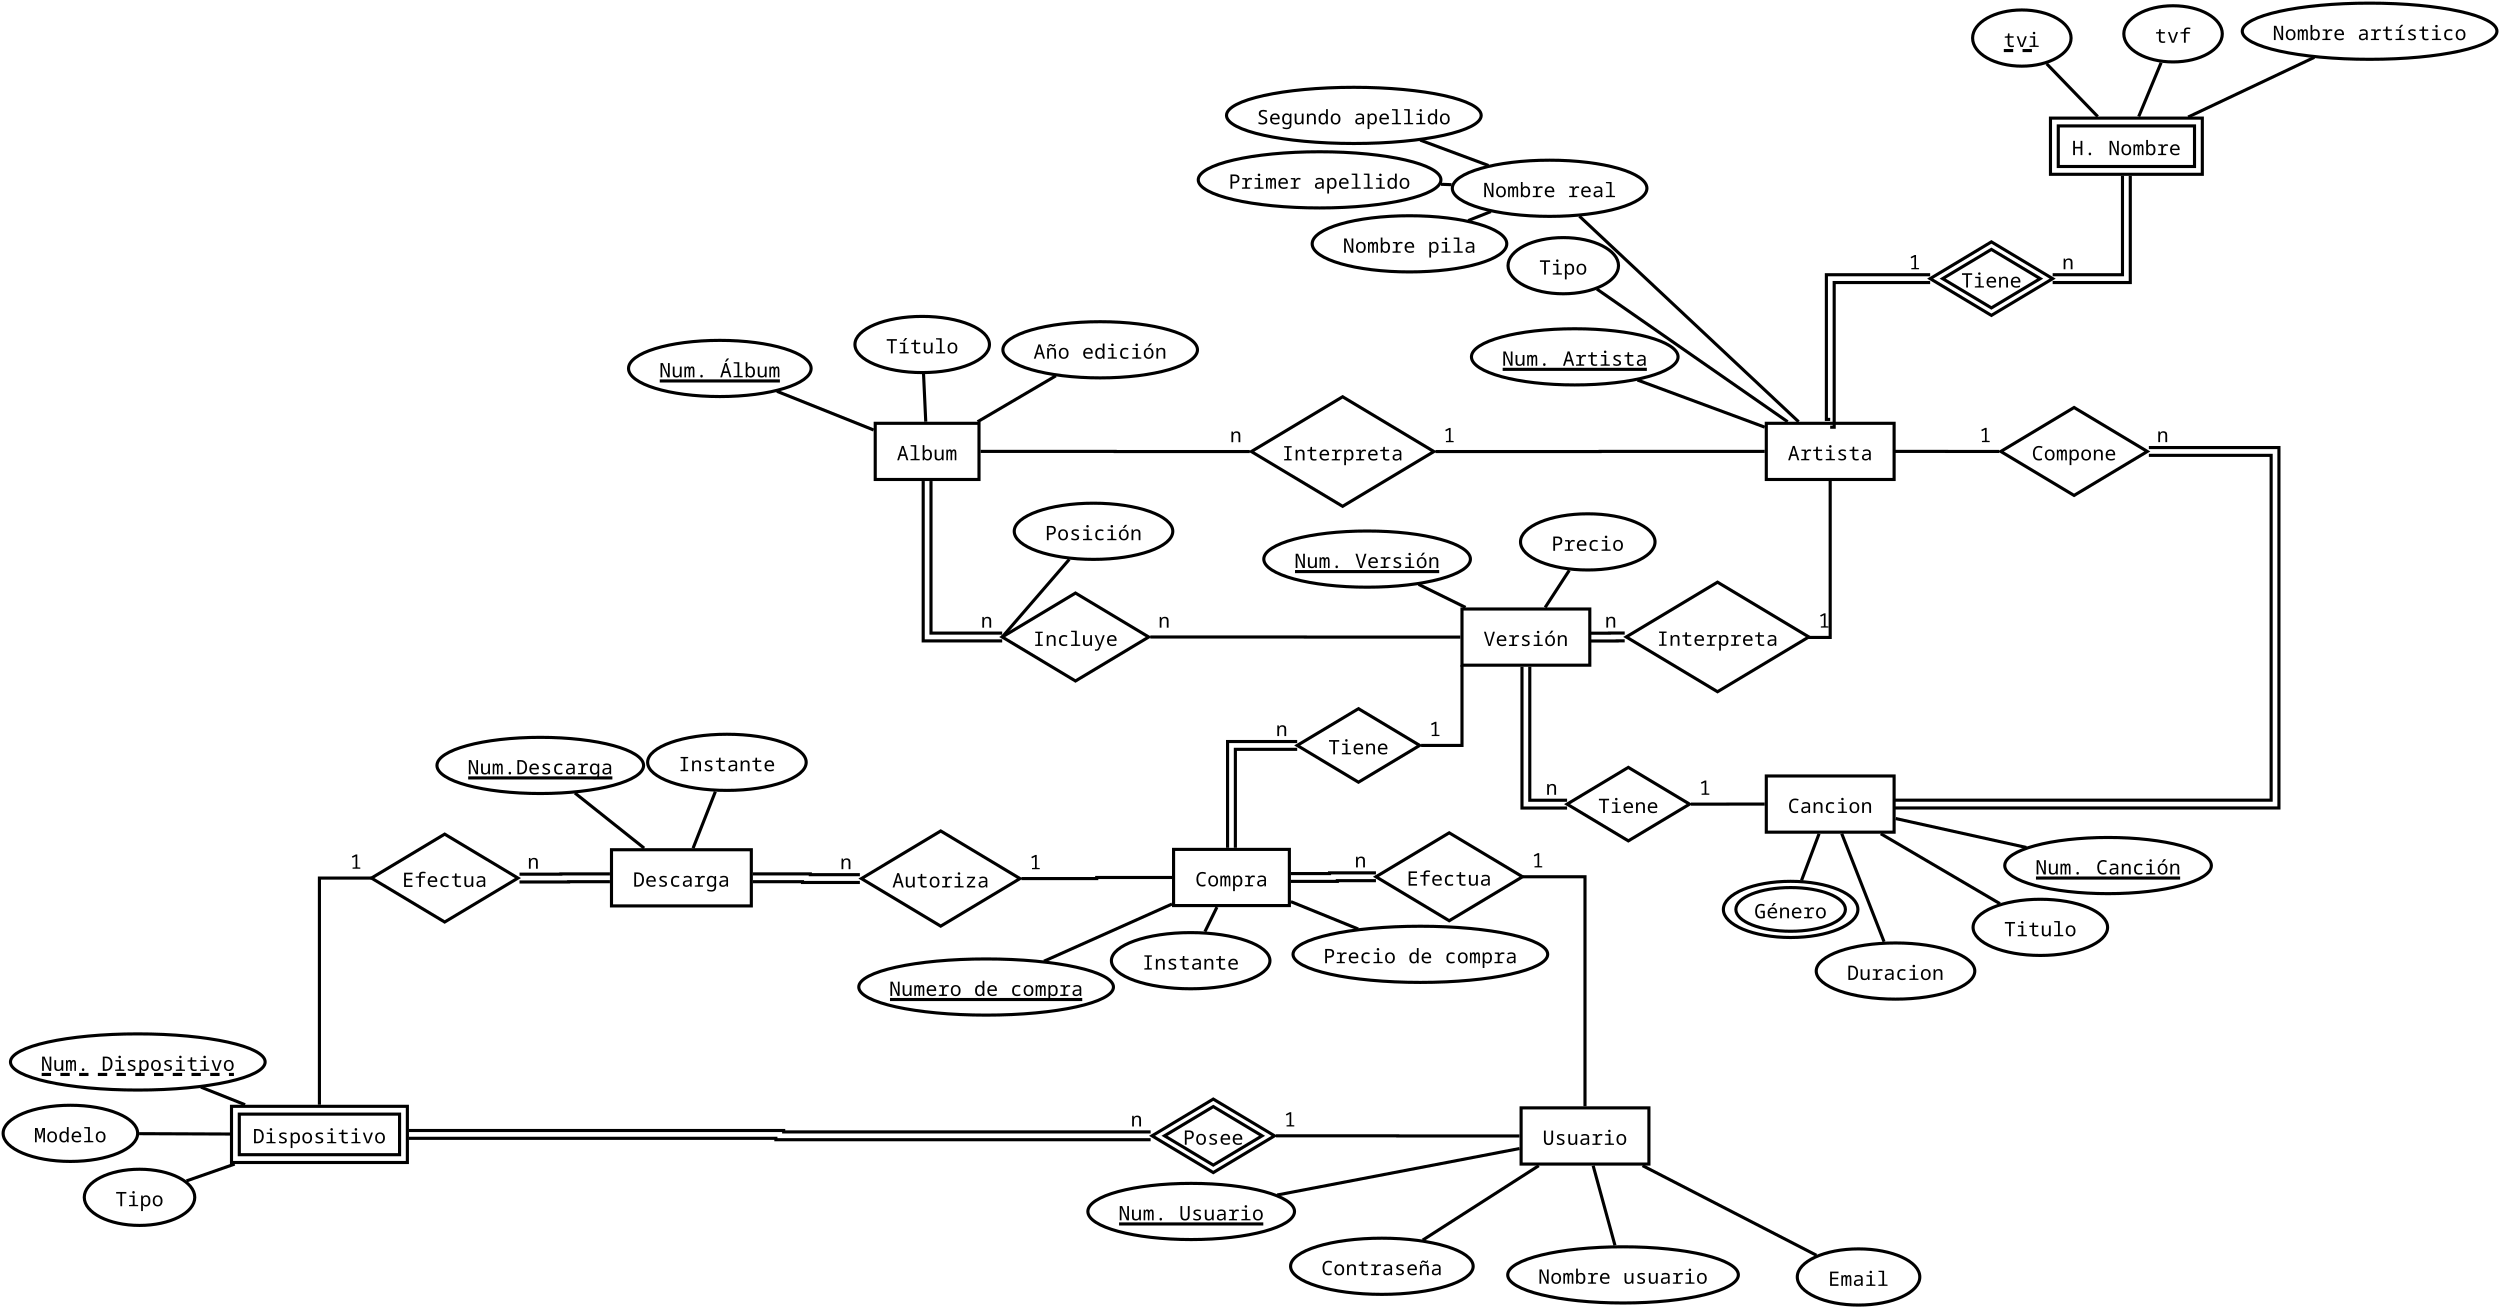 <?xml version="1.0" encoding="UTF-8"?>
<svg xmlns="http://www.w3.org/2000/svg" xmlns:xlink="http://www.w3.org/1999/xlink" width="1602pt" height="838pt" viewBox="0 0 1602 838" version="1.1">
<defs>
<g>
<symbol overflow="visible" id="glyph0-0">
<path style="stroke:none;" d="M 1.203 0 L 1.203 -9.141 L 6.469 -9.141 L 6.469 0 Z M 1.859 -0.656 L 5.812 -0.656 L 5.812 -8.484 L 1.859 -8.484 Z M 1.859 -0.656 "/>
</symbol>
<symbol overflow="visible" id="glyph0-1">
<path style="stroke:none;" d="M 0.25 0 L 3.219 -9.172 L 4.438 -9.172 L 7.422 0 L 6.25 0 L 5.375 -2.797 L 2.297 -2.797 L 1.422 0 Z M 3.453 -6.547 L 2.609 -3.828 L 5.062 -3.828 L 4.203 -6.547 C 4.16 -6.691 4.102 -6.895 4.031 -7.156 C 3.957 -7.426 3.891 -7.691 3.828 -7.953 C 3.773 -7.691 3.707 -7.426 3.625 -7.156 C 3.551 -6.895 3.492 -6.691 3.453 -6.547 Z M 3.453 -6.547 "/>
</symbol>
<symbol overflow="visible" id="glyph0-2">
<path style="stroke:none;" d="M 1.031 0 L 1.031 -0.766 L 3.531 -0.953 L 3.531 -8.766 L 1.094 -8.938 L 1.094 -9.719 L 4.688 -9.719 L 4.688 -0.953 L 6.906 -0.766 L 6.906 0 Z M 1.031 0 "/>
</symbol>
<symbol overflow="visible" id="glyph0-3">
<path style="stroke:none;" d="M 4.203 0.125 C 3.703 0.125 3.281 0.023 2.938 -0.172 C 2.594 -0.367 2.32 -0.602 2.125 -0.875 L 2.047 -0.875 L 1.938 0 L 1.031 0 L 1.031 -9.719 L 2.141 -9.719 L 2.141 -7.375 C 2.141 -7.133 2.133 -6.898 2.125 -6.672 C 2.125 -6.441 2.109 -6.207 2.078 -5.969 L 2.141 -5.969 C 2.316 -6.238 2.57 -6.473 2.906 -6.672 C 3.25 -6.879 3.68 -6.984 4.203 -6.984 C 5.035 -6.984 5.703 -6.688 6.203 -6.094 C 6.711 -5.5 6.969 -4.613 6.969 -3.438 C 6.969 -2.258 6.711 -1.367 6.203 -0.766 C 5.691 -0.172 5.023 0.125 4.203 0.125 Z M 4 -0.812 C 4.613 -0.812 5.066 -1.035 5.359 -1.484 C 5.648 -1.93 5.797 -2.582 5.797 -3.438 C 5.797 -4.281 5.648 -4.926 5.359 -5.375 C 5.066 -5.82 4.609 -6.047 3.984 -6.047 C 3.391 -6.047 2.93 -5.82 2.609 -5.375 C 2.297 -4.926 2.141 -4.289 2.141 -3.469 C 2.141 -2.602 2.289 -1.941 2.594 -1.484 C 2.895 -1.035 3.363 -0.812 4 -0.812 Z M 4 -0.812 "/>
</symbol>
<symbol overflow="visible" id="glyph0-4">
<path style="stroke:none;" d="M 3.344 0.125 C 2.531 0.125 1.926 -0.078 1.531 -0.484 C 1.145 -0.891 0.953 -1.492 0.953 -2.297 L 0.953 -6.859 L 2.109 -6.859 L 2.109 -2.469 C 2.109 -1.926 2.223 -1.516 2.453 -1.234 C 2.68 -0.953 3.07 -0.812 3.625 -0.812 C 4.332 -0.812 4.82 -1.031 5.094 -1.469 C 5.363 -1.914 5.5 -2.535 5.5 -3.328 L 5.5 -6.859 L 6.656 -6.859 L 6.656 0 L 5.734 0 L 5.562 -0.922 L 5.5 -0.922 C 5.258 -0.535 4.957 -0.266 4.594 -0.109 C 4.238 0.047 3.82 0.125 3.344 0.125 Z M 3.344 0.125 "/>
</symbol>
<symbol overflow="visible" id="glyph0-5">
<path style="stroke:none;" d="M 0.641 0 L 0.641 -6.859 L 1.438 -6.859 L 1.594 -6.109 L 1.656 -6.109 C 1.832 -6.441 2.02 -6.672 2.219 -6.797 C 2.426 -6.922 2.664 -6.984 2.938 -6.984 C 3.281 -6.984 3.547 -6.898 3.734 -6.734 C 3.93 -6.566 4.082 -6.32 4.188 -6 L 4.219 -6 C 4.363 -6.312 4.547 -6.551 4.766 -6.719 C 4.984 -6.895 5.27 -6.984 5.625 -6.984 C 6.156 -6.984 6.523 -6.781 6.734 -6.375 C 6.941 -5.969 7.047 -5.336 7.047 -4.484 L 7.047 0 L 6.031 0 L 6.031 -4.281 C 6.031 -4.82 5.992 -5.238 5.922 -5.531 C 5.848 -5.832 5.656 -5.984 5.344 -5.984 C 4.688 -5.984 4.359 -5.129 4.359 -3.422 L 4.359 0 L 3.344 0 L 3.344 -4.281 C 3.344 -4.832 3.289 -5.254 3.188 -5.547 C 3.094 -5.836 2.891 -5.984 2.578 -5.984 C 2.234 -5.984 1.992 -5.754 1.859 -5.297 C 1.723 -4.836 1.656 -4.211 1.656 -3.422 L 1.656 0 Z M 0.641 0 "/>
</symbol>
<symbol overflow="visible" id="glyph0-6">
<path style="stroke:none;" d="M 0.891 0 L 0.891 -9.141 L 2.422 -9.141 L 5.75 -1.516 L 5.781 -1.516 C 5.738 -2.023 5.707 -2.484 5.688 -2.891 C 5.676 -3.305 5.672 -3.773 5.672 -4.297 L 5.672 -9.141 L 6.781 -9.141 L 6.781 0 L 5.391 0 L 1.891 -7.953 L 1.844 -7.953 C 1.883 -7.484 1.922 -7.008 1.953 -6.531 C 1.992 -6.051 2.016 -5.57 2.016 -5.094 L 2.016 0 Z M 0.891 0 "/>
</symbol>
<symbol overflow="visible" id="glyph0-7">
<path style="stroke:none;" d="M 3.844 0.125 C 3.613 0.125 3.422 0.055 3.266 -0.078 C 3.117 -0.211 3.047 -0.438 3.047 -0.75 C 3.047 -1.07 3.117 -1.297 3.266 -1.422 C 3.422 -1.547 3.613 -1.609 3.844 -1.609 C 4.062 -1.609 4.242 -1.547 4.391 -1.422 C 4.547 -1.297 4.625 -1.07 4.625 -0.75 C 4.625 -0.438 4.547 -0.211 4.391 -0.078 C 4.242 0.055 4.062 0.125 3.844 0.125 Z M 3.844 0.125 "/>
</symbol>
<symbol overflow="visible" id="glyph0-8">
<path style="stroke:none;" d=""/>
</symbol>
<symbol overflow="visible" id="glyph0-9">
<path style="stroke:none;" d="M 0.25 0 L 3.219 -9.172 L 4.438 -9.172 L 7.422 0 L 6.25 0 L 5.375 -2.797 L 2.297 -2.797 L 1.422 0 Z M 3.453 -6.547 L 2.609 -3.828 L 5.062 -3.828 L 4.203 -6.547 C 4.16 -6.691 4.102 -6.895 4.031 -7.156 C 3.957 -7.426 3.891 -7.691 3.828 -7.953 C 3.773 -7.691 3.707 -7.426 3.625 -7.156 C 3.551 -6.895 3.492 -6.691 3.453 -6.547 Z M 3.312 -10.031 L 3.312 -10.188 C 3.445 -10.352 3.586 -10.547 3.734 -10.766 C 3.879 -10.984 4.023 -11.207 4.172 -11.438 C 4.316 -11.676 4.438 -11.891 4.531 -12.078 L 5.891 -12.078 L 5.891 -11.953 C 5.785 -11.797 5.625 -11.598 5.406 -11.359 C 5.195 -11.117 4.973 -10.875 4.734 -10.625 C 4.492 -10.383 4.27 -10.188 4.062 -10.031 Z M 3.312 -10.031 "/>
</symbol>
<symbol overflow="visible" id="glyph0-10">
<path style="stroke:none;" d="M 3.266 0 L 3.266 -8.109 L 0.578 -8.109 L 0.578 -9.141 L 7.109 -9.141 L 7.109 -8.109 L 4.422 -8.109 L 4.422 0 Z M 3.266 0 "/>
</symbol>
<symbol overflow="visible" id="glyph0-11">
<path style="stroke:none;" d="M 1.031 0 L 1.031 -0.766 L 3.469 -0.953 L 3.469 -5.906 L 1.234 -6.062 L 1.234 -6.859 L 4.625 -6.859 L 4.625 -0.953 L 6.906 -0.766 L 6.906 0 Z M 3.312 -7.75 L 3.312 -7.906 C 3.445 -8.07 3.586 -8.266 3.734 -8.484 C 3.879 -8.703 4.023 -8.926 4.172 -9.156 C 4.316 -9.395 4.438 -9.609 4.531 -9.797 L 5.891 -9.797 L 5.891 -9.672 C 5.785 -9.516 5.625 -9.316 5.406 -9.078 C 5.195 -8.836 4.973 -8.594 4.734 -8.344 C 4.492 -8.102 4.27 -7.906 4.062 -7.75 Z M 3.312 -7.75 "/>
</symbol>
<symbol overflow="visible" id="glyph0-12">
<path style="stroke:none;" d="M 5.141 0.125 C 4.66 0.125 4.227 0.062 3.844 -0.062 C 3.457 -0.188 3.148 -0.41 2.922 -0.734 C 2.691 -1.066 2.578 -1.516 2.578 -2.078 L 2.578 -5.906 L 0.719 -5.906 L 0.719 -6.688 L 2.578 -6.891 L 2.812 -8.688 L 3.734 -8.688 L 3.734 -6.859 L 6.406 -6.859 L 6.406 -5.906 L 3.734 -5.906 L 3.734 -2.297 C 3.734 -1.773 3.848 -1.395 4.078 -1.156 C 4.305 -0.926 4.688 -0.812 5.219 -0.812 C 5.438 -0.812 5.676 -0.832 5.938 -0.875 C 6.195 -0.914 6.422 -0.957 6.609 -1 L 6.609 -0.078 C 6.398 -0.023 6.172 0.02 5.922 0.062 C 5.672 0.102 5.41 0.125 5.141 0.125 Z M 5.141 0.125 "/>
</symbol>
<symbol overflow="visible" id="glyph0-13">
<path style="stroke:none;" d="M 3.859 0.125 C 3.254 0.125 2.711 -0.004 2.234 -0.266 C 1.766 -0.523 1.391 -0.922 1.109 -1.453 C 0.836 -1.984 0.703 -2.648 0.703 -3.453 C 0.703 -4.242 0.836 -4.898 1.109 -5.422 C 1.379 -5.941 1.75 -6.332 2.219 -6.594 C 2.688 -6.852 3.219 -6.984 3.812 -6.984 C 4.406 -6.984 4.941 -6.852 5.422 -6.594 C 5.898 -6.332 6.273 -5.938 6.547 -5.406 C 6.828 -4.883 6.969 -4.223 6.969 -3.422 C 6.969 -2.629 6.832 -1.969 6.562 -1.438 C 6.289 -0.914 5.922 -0.523 5.453 -0.266 C 4.984 -0.004 4.453 0.125 3.859 0.125 Z M 3.844 -0.812 C 4.508 -0.812 5.004 -1.047 5.328 -1.516 C 5.648 -1.992 5.812 -2.633 5.812 -3.438 C 5.812 -4.25 5.645 -4.883 5.312 -5.344 C 4.988 -5.812 4.492 -6.047 3.828 -6.047 C 3.16 -6.047 2.66 -5.812 2.328 -5.344 C 2.004 -4.883 1.844 -4.25 1.844 -3.438 C 1.844 -2.633 2.008 -1.992 2.344 -1.516 C 2.676 -1.047 3.176 -0.812 3.844 -0.812 Z M 3.844 -0.812 "/>
</symbol>
<symbol overflow="visible" id="glyph0-14">
<path style="stroke:none;" d="M 1.031 0 L 1.031 -6.859 L 1.938 -6.859 L 2.109 -5.844 L 2.172 -5.844 C 2.367 -6.238 2.66 -6.523 3.047 -6.703 C 3.441 -6.891 3.898 -6.984 4.422 -6.984 C 5.109 -6.984 5.66 -6.789 6.078 -6.406 C 6.504 -6.02 6.719 -5.41 6.719 -4.578 L 6.719 0 L 5.562 0 L 5.562 -4.375 C 5.562 -4.957 5.441 -5.379 5.203 -5.641 C 4.973 -5.91 4.598 -6.047 4.078 -6.047 C 3.379 -6.047 2.883 -5.82 2.594 -5.375 C 2.312 -4.938 2.172 -4.316 2.172 -3.516 L 2.172 0 Z M 1.688 -7.75 C 1.738 -8.258 1.883 -8.66 2.125 -8.953 C 2.375 -9.242 2.695 -9.391 3.094 -9.391 C 3.332 -9.391 3.555 -9.328 3.766 -9.203 C 3.984 -9.078 4.191 -8.953 4.391 -8.828 C 4.586 -8.711 4.773 -8.656 4.953 -8.656 C 5.148 -8.656 5.301 -8.719 5.406 -8.844 C 5.508 -8.969 5.594 -9.156 5.656 -9.406 L 6.297 -9.406 C 6.242 -8.906 6.098 -8.504 5.859 -8.203 C 5.617 -7.91 5.301 -7.766 4.906 -7.766 C 4.664 -7.766 4.441 -7.82 4.234 -7.938 C 4.023 -8.062 3.82 -8.188 3.625 -8.312 C 3.438 -8.438 3.242 -8.5 3.047 -8.5 C 2.836 -8.5 2.68 -8.438 2.578 -8.312 C 2.484 -8.188 2.406 -8 2.344 -7.75 Z M 1.688 -7.75 "/>
</symbol>
<symbol overflow="visible" id="glyph0-15">
<path style="stroke:none;" d="M 4.312 0.125 C 3.207 0.125 2.336 -0.176 1.703 -0.781 C 1.078 -1.395 0.766 -2.27 0.766 -3.406 C 0.766 -4.156 0.898 -4.797 1.172 -5.328 C 1.453 -5.859 1.832 -6.266 2.312 -6.547 C 2.801 -6.836 3.367 -6.984 4.016 -6.984 C 4.91 -6.984 5.613 -6.691 6.125 -6.109 C 6.645 -5.535 6.906 -4.742 6.906 -3.734 L 6.906 -3.219 L 1.938 -3.219 C 1.945 -2.613 2.055 -2.133 2.266 -1.781 C 2.473 -1.438 2.758 -1.188 3.125 -1.031 C 3.488 -0.883 3.91 -0.812 4.391 -0.812 C 4.766 -0.812 5.133 -0.863 5.5 -0.969 C 5.863 -1.07 6.234 -1.207 6.609 -1.375 L 6.609 -0.359 C 6.211 -0.191 5.816 -0.07 5.422 0 C 5.035 0.082 4.664 0.125 4.312 0.125 Z M 1.953 -4.141 L 5.766 -4.141 C 5.734 -4.734 5.57 -5.195 5.281 -5.531 C 4.988 -5.875 4.566 -6.047 4.016 -6.047 C 3.441 -6.047 2.977 -5.875 2.625 -5.531 C 2.27 -5.188 2.047 -4.723 1.953 -4.141 Z M 1.953 -4.141 "/>
</symbol>
<symbol overflow="visible" id="glyph0-16">
<path style="stroke:none;" d="M 3.5 0.125 C 2.656 0.125 1.977 -0.172 1.469 -0.766 C 0.957 -1.359 0.703 -2.258 0.703 -3.469 C 0.703 -4.613 0.941 -5.484 1.422 -6.078 C 1.91 -6.68 2.648 -6.984 3.641 -6.984 C 4.109 -6.984 4.492 -6.891 4.797 -6.703 C 5.109 -6.516 5.348 -6.273 5.516 -5.984 L 5.594 -5.984 C 5.57 -6.109 5.551 -6.266 5.531 -6.453 C 5.52 -6.648 5.516 -6.832 5.516 -7 L 5.516 -9.719 L 6.656 -9.719 L 6.656 0 L 5.703 0 L 5.578 -0.922 L 5.531 -0.922 C 5.344 -0.609 5.086 -0.352 4.766 -0.156 C 4.441 0.031 4.02 0.125 3.5 0.125 Z M 3.719 -0.812 C 4.32 -0.812 4.77 -1.02 5.062 -1.438 C 5.363 -1.863 5.516 -2.438 5.516 -3.156 L 5.516 -3.422 C 5.516 -3.922 5.457 -4.367 5.344 -4.766 C 5.238 -5.16 5.055 -5.473 4.797 -5.703 C 4.547 -5.93 4.203 -6.047 3.766 -6.047 C 3.16 -6.047 2.691 -5.82 2.359 -5.375 C 2.035 -4.938 1.875 -4.266 1.875 -3.359 C 1.875 -1.66 2.488 -0.812 3.719 -0.812 Z M 3.719 -0.812 "/>
</symbol>
<symbol overflow="visible" id="glyph0-17">
<path style="stroke:none;" d="M 3.922 -8.094 C 3.703 -8.094 3.516 -8.16 3.359 -8.297 C 3.203 -8.441 3.125 -8.645 3.125 -8.906 C 3.125 -9.188 3.203 -9.391 3.359 -9.516 C 3.516 -9.648 3.703 -9.719 3.922 -9.719 C 4.148 -9.719 4.344 -9.648 4.5 -9.516 C 4.656 -9.391 4.734 -9.188 4.734 -8.906 C 4.734 -8.645 4.656 -8.441 4.5 -8.297 C 4.344 -8.16 4.148 -8.094 3.922 -8.094 Z M 1.031 0 L 1.031 -0.766 L 3.469 -0.953 L 3.469 -5.906 L 1.234 -6.062 L 1.234 -6.859 L 4.625 -6.859 L 4.625 -0.953 L 6.906 -0.766 L 6.906 0 Z M 1.031 0 "/>
</symbol>
<symbol overflow="visible" id="glyph0-18">
<path style="stroke:none;" d="M 4.328 0.125 C 3.316 0.125 2.523 -0.145 1.953 -0.688 C 1.379 -1.238 1.094 -2.133 1.094 -3.375 C 1.094 -4.258 1.234 -4.961 1.516 -5.484 C 1.797 -6.016 2.191 -6.395 2.703 -6.625 C 3.211 -6.863 3.789 -6.984 4.438 -6.984 C 4.844 -6.984 5.207 -6.941 5.531 -6.859 C 5.863 -6.785 6.176 -6.672 6.469 -6.516 L 6.109 -5.578 C 5.836 -5.723 5.57 -5.828 5.312 -5.891 C 5.062 -5.953 4.785 -5.984 4.484 -5.984 C 3.703 -5.984 3.133 -5.77 2.781 -5.344 C 2.438 -4.914 2.266 -4.27 2.266 -3.406 C 2.266 -2.488 2.445 -1.832 2.812 -1.438 C 3.176 -1.051 3.723 -0.859 4.453 -0.859 C 4.828 -0.859 5.18 -0.895 5.516 -0.969 C 5.848 -1.051 6.141 -1.148 6.391 -1.266 L 6.391 -0.25 C 6.129 -0.133 5.812 -0.047 5.438 0.016 C 5.062 0.086 4.691 0.125 4.328 0.125 Z M 4.328 0.125 "/>
</symbol>
<symbol overflow="visible" id="glyph0-19">
<path style="stroke:none;" d="M 3.859 0.125 C 3.254 0.125 2.711 -0.004 2.234 -0.266 C 1.766 -0.523 1.391 -0.922 1.109 -1.453 C 0.836 -1.984 0.703 -2.648 0.703 -3.453 C 0.703 -4.242 0.836 -4.898 1.109 -5.422 C 1.379 -5.941 1.75 -6.332 2.219 -6.594 C 2.688 -6.852 3.219 -6.984 3.812 -6.984 C 4.406 -6.984 4.941 -6.852 5.422 -6.594 C 5.898 -6.332 6.273 -5.938 6.547 -5.406 C 6.828 -4.883 6.969 -4.223 6.969 -3.422 C 6.969 -2.629 6.832 -1.969 6.562 -1.438 C 6.289 -0.914 5.922 -0.523 5.453 -0.266 C 4.984 -0.004 4.453 0.125 3.859 0.125 Z M 3.844 -0.812 C 4.508 -0.812 5.004 -1.047 5.328 -1.516 C 5.648 -1.992 5.812 -2.633 5.812 -3.438 C 5.812 -4.25 5.645 -4.883 5.312 -5.344 C 4.988 -5.812 4.492 -6.047 3.828 -6.047 C 3.16 -6.047 2.66 -5.812 2.328 -5.344 C 2.004 -4.883 1.844 -4.25 1.844 -3.438 C 1.844 -2.633 2.008 -1.992 2.344 -1.516 C 2.676 -1.047 3.176 -0.812 3.844 -0.812 Z M 3.312 -7.75 L 3.312 -7.906 C 3.445 -8.07 3.586 -8.266 3.734 -8.484 C 3.879 -8.703 4.023 -8.926 4.172 -9.156 C 4.316 -9.395 4.438 -9.609 4.531 -9.797 L 5.891 -9.797 L 5.891 -9.672 C 5.785 -9.516 5.625 -9.316 5.406 -9.078 C 5.195 -8.836 4.973 -8.594 4.734 -8.344 C 4.492 -8.102 4.27 -7.906 4.062 -7.75 Z M 3.312 -7.75 "/>
</symbol>
<symbol overflow="visible" id="glyph0-20">
<path style="stroke:none;" d="M 1.031 0 L 1.031 -6.859 L 1.938 -6.859 L 2.109 -5.844 L 2.172 -5.844 C 2.367 -6.238 2.66 -6.523 3.047 -6.703 C 3.441 -6.891 3.898 -6.984 4.422 -6.984 C 5.109 -6.984 5.66 -6.789 6.078 -6.406 C 6.504 -6.02 6.719 -5.41 6.719 -4.578 L 6.719 0 L 5.562 0 L 5.562 -4.375 C 5.562 -4.957 5.441 -5.379 5.203 -5.641 C 4.973 -5.91 4.598 -6.047 4.078 -6.047 C 3.379 -6.047 2.883 -5.82 2.594 -5.375 C 2.312 -4.938 2.172 -4.316 2.172 -3.516 L 2.172 0 Z M 1.031 0 "/>
</symbol>
<symbol overflow="visible" id="glyph0-21">
<path style="stroke:none;" d="M 0.797 0 L 0.797 -0.766 L 2.875 -0.953 L 2.875 -5.906 L 1 -6.062 L 1 -6.859 L 3.797 -6.859 L 3.953 -5.609 L 4 -5.609 C 4.238 -6.055 4.5 -6.395 4.781 -6.625 C 5.07 -6.863 5.453 -6.984 5.922 -6.984 C 6.211 -6.984 6.469 -6.957 6.688 -6.906 C 6.914 -6.852 7.125 -6.785 7.312 -6.703 L 7.016 -5.688 C 6.879 -5.77 6.719 -5.836 6.531 -5.891 C 6.344 -5.941 6.141 -5.969 5.922 -5.969 C 5.555 -5.969 5.234 -5.852 4.953 -5.625 C 4.672 -5.395 4.445 -5.086 4.281 -4.703 C 4.125 -4.328 4.047 -3.906 4.047 -3.438 L 4.047 -0.953 L 6.047 -0.766 L 6.047 0 Z M 0.797 0 "/>
</symbol>
<symbol overflow="visible" id="glyph0-22">
<path style="stroke:none;" d="M 3.578 0.125 C 3.148 0.125 2.738 0.082 2.344 0 C 1.957 -0.07 1.625 -0.176 1.344 -0.312 L 1.344 -1.375 C 1.645 -1.238 1.973 -1.109 2.328 -0.984 C 2.691 -0.867 3.129 -0.812 3.641 -0.812 C 4.203 -0.812 4.598 -0.898 4.828 -1.078 C 5.066 -1.254 5.188 -1.508 5.188 -1.844 C 5.188 -2.02 5.145 -2.164 5.062 -2.281 C 4.977 -2.395 4.82 -2.508 4.594 -2.625 C 4.363 -2.75 4.023 -2.906 3.578 -3.094 C 3.141 -3.289 2.758 -3.473 2.438 -3.641 C 2.125 -3.816 1.879 -4.02 1.703 -4.25 C 1.535 -4.488 1.453 -4.789 1.453 -5.156 C 1.453 -5.758 1.688 -6.211 2.156 -6.516 C 2.625 -6.828 3.27 -6.984 4.094 -6.984 C 4.469 -6.984 4.828 -6.945 5.172 -6.875 C 5.516 -6.812 5.867 -6.703 6.234 -6.547 L 5.891 -5.656 C 5.547 -5.801 5.227 -5.898 4.938 -5.953 C 4.656 -6.004 4.375 -6.031 4.094 -6.031 C 3.562 -6.031 3.176 -5.961 2.938 -5.828 C 2.695 -5.691 2.578 -5.477 2.578 -5.188 C 2.578 -5 2.629 -4.836 2.734 -4.703 C 2.836 -4.578 3.008 -4.453 3.25 -4.328 C 3.5 -4.211 3.82 -4.07 4.219 -3.906 C 4.676 -3.719 5.062 -3.539 5.375 -3.375 C 5.688 -3.219 5.922 -3.023 6.078 -2.797 C 6.242 -2.566 6.328 -2.258 6.328 -1.875 C 6.328 -1.219 6.094 -0.719 5.625 -0.375 C 5.164 -0.039 4.484 0.125 3.578 0.125 Z M 3.578 0.125 "/>
</symbol>
<symbol overflow="visible" id="glyph0-23">
<path style="stroke:none;" d="M 3.141 0.125 C 2.473 0.125 1.93 -0.039 1.516 -0.375 C 1.098 -0.707 0.891 -1.207 0.891 -1.875 C 0.891 -2.625 1.156 -3.18 1.688 -3.547 C 2.227 -3.91 3 -4.109 4 -4.141 L 5.484 -4.172 L 5.484 -4.453 C 5.484 -5.066 5.328 -5.484 5.016 -5.703 C 4.711 -5.93 4.301 -6.047 3.781 -6.047 C 3.406 -6.047 3.051 -6 2.719 -5.906 C 2.395 -5.812 2.082 -5.68 1.781 -5.516 L 1.375 -6.391 C 1.707 -6.547 2.07 -6.68 2.469 -6.797 C 2.863 -6.922 3.32 -6.984 3.844 -6.984 C 4.695 -6.984 5.359 -6.789 5.828 -6.406 C 6.297 -6.02 6.531 -5.414 6.531 -4.594 L 6.531 0 L 5.609 0 L 5.484 -0.953 L 5.422 -0.953 C 5.141 -0.586 4.816 -0.316 4.453 -0.141 C 4.086 0.035 3.648 0.125 3.141 0.125 Z M 3.344 -0.812 C 3.727 -0.812 4.082 -0.879 4.406 -1.016 C 4.727 -1.16 4.988 -1.375 5.188 -1.656 C 5.383 -1.938 5.484 -2.297 5.484 -2.734 L 5.484 -3.359 L 4.25 -3.312 C 3.426 -3.289 2.844 -3.16 2.5 -2.922 C 2.156 -2.68 1.984 -2.348 1.984 -1.922 C 1.984 -1.523 2.102 -1.238 2.344 -1.062 C 2.594 -0.895 2.926 -0.812 3.344 -0.812 Z M 3.344 -0.812 "/>
</symbol>
<symbol overflow="visible" id="glyph0-24">
<path style="stroke:none;" d="M 1.031 3.078 L 1.031 -6.859 L 1.969 -6.859 L 2.109 -5.922 L 2.156 -5.922 C 2.352 -6.254 2.613 -6.516 2.938 -6.703 C 3.27 -6.891 3.691 -6.984 4.203 -6.984 C 5.047 -6.984 5.719 -6.688 6.219 -6.094 C 6.719 -5.5 6.969 -4.613 6.969 -3.438 C 6.969 -2.27 6.719 -1.383 6.219 -0.781 C 5.719 -0.176 5.047 0.125 4.203 0.125 C 3.703 0.125 3.285 0.023 2.953 -0.172 C 2.617 -0.379 2.352 -0.617 2.156 -0.891 L 2.078 -0.891 C 2.129 -0.555 2.156 -0.211 2.156 0.141 L 2.156 3.078 Z M 3.969 -0.812 C 4.602 -0.812 5.066 -1.031 5.359 -1.469 C 5.648 -1.906 5.797 -2.57 5.797 -3.469 C 5.797 -4.344 5.648 -4.988 5.359 -5.406 C 5.078 -5.832 4.609 -6.047 3.953 -6.047 C 3.328 -6.047 2.867 -5.844 2.578 -5.438 C 2.297 -5.039 2.156 -4.461 2.156 -3.703 L 2.156 -3.438 C 2.156 -2.633 2.285 -1.992 2.547 -1.516 C 2.805 -1.047 3.281 -0.812 3.969 -0.812 Z M 3.969 -0.812 "/>
</symbol>
<symbol overflow="visible" id="glyph0-25">
<path style="stroke:none;" d="M 4.672 0.125 C 3.773 0.125 3.047 -0.07 2.484 -0.469 C 1.922 -0.875 1.504 -1.426 1.234 -2.125 C 0.973 -2.832 0.844 -3.645 0.844 -4.562 C 0.844 -5.531 0.992 -6.363 1.297 -7.062 C 1.598 -7.77 2.035 -8.312 2.609 -8.688 C 3.191 -9.07 3.895 -9.266 4.719 -9.266 C 5.164 -9.266 5.582 -9.219 5.969 -9.125 C 6.352 -9.031 6.707 -8.898 7.031 -8.734 L 6.609 -7.797 C 6.336 -7.941 6.035 -8.051 5.703 -8.125 C 5.367 -8.195 5.039 -8.234 4.719 -8.234 C 3.852 -8.234 3.188 -7.914 2.719 -7.281 C 2.25 -6.656 2.016 -5.75 2.016 -4.562 C 2.016 -3.426 2.223 -2.535 2.641 -1.891 C 3.066 -1.254 3.754 -0.938 4.703 -0.938 C 4.984 -0.938 5.289 -0.969 5.625 -1.031 C 5.969 -1.094 6.305 -1.191 6.641 -1.328 L 6.641 -0.25 C 6.297 -0.113 5.969 -0.02 5.656 0.031 C 5.352 0.094 5.023 0.125 4.672 0.125 Z M 4.672 0.125 "/>
</symbol>
<symbol overflow="visible" id="glyph0-26">
<path style="stroke:none;" d="M 0.891 0 L 0.891 -9.141 L 3.109 -9.141 C 3.922 -9.141 4.625 -8.969 5.219 -8.625 C 5.812 -8.281 6.273 -7.773 6.609 -7.109 C 6.941 -6.453 7.109 -5.633 7.109 -4.656 C 7.109 -3.113 6.734 -1.953 5.984 -1.172 C 5.234 -0.391 4.191 0 2.859 0 Z M 2.047 -1 L 2.734 -1 C 3.828 -1 4.629 -1.305 5.141 -1.922 C 5.66 -2.535 5.922 -3.438 5.922 -4.625 C 5.922 -5.832 5.656 -6.719 5.125 -7.281 C 4.602 -7.852 3.891 -8.141 2.984 -8.141 L 2.047 -8.141 Z M 2.047 -1 "/>
</symbol>
<symbol overflow="visible" id="glyph0-27">
<path style="stroke:none;" d="M 4.344 0.125 C 3.102 0.125 2.164 -0.258 1.531 -1.031 C 0.895 -1.812 0.578 -2.941 0.578 -4.422 C 0.578 -5.953 0.91 -7.141 1.578 -7.984 C 2.242 -8.836 3.219 -9.266 4.5 -9.266 C 4.938 -9.266 5.328 -9.219 5.672 -9.125 C 6.023 -9.031 6.363 -8.898 6.688 -8.734 L 6.266 -7.766 C 6.055 -7.898 5.805 -8.008 5.516 -8.094 C 5.223 -8.188 4.895 -8.234 4.531 -8.234 C 3.602 -8.234 2.906 -7.906 2.438 -7.25 C 1.977 -6.594 1.75 -5.672 1.75 -4.484 C 1.75 -3.797 1.832 -3.18 2 -2.641 C 2.164 -2.098 2.441 -1.672 2.828 -1.359 C 3.223 -1.047 3.75 -0.891 4.406 -0.891 C 4.676 -0.891 4.91 -0.91 5.109 -0.953 C 5.316 -1.004 5.504 -1.051 5.672 -1.094 L 5.672 -3.797 L 4 -3.797 L 4 -4.828 L 6.781 -4.828 L 6.781 -0.344 C 6.469 -0.219 6.102 -0.109 5.688 -0.016 C 5.27 0.078 4.82 0.125 4.344 0.125 Z M 4.344 0.125 "/>
</symbol>
<symbol overflow="visible" id="glyph0-28">
<path style="stroke:none;" d="M 4.312 0.125 C 3.207 0.125 2.336 -0.176 1.703 -0.781 C 1.078 -1.395 0.766 -2.27 0.766 -3.406 C 0.766 -4.156 0.898 -4.797 1.172 -5.328 C 1.453 -5.859 1.832 -6.266 2.312 -6.547 C 2.801 -6.836 3.367 -6.984 4.016 -6.984 C 4.91 -6.984 5.613 -6.691 6.125 -6.109 C 6.645 -5.535 6.906 -4.742 6.906 -3.734 L 6.906 -3.219 L 1.938 -3.219 C 1.945 -2.613 2.055 -2.133 2.266 -1.781 C 2.473 -1.438 2.758 -1.188 3.125 -1.031 C 3.488 -0.883 3.91 -0.812 4.391 -0.812 C 4.766 -0.812 5.133 -0.863 5.5 -0.969 C 5.863 -1.07 6.234 -1.207 6.609 -1.375 L 6.609 -0.359 C 6.211 -0.191 5.816 -0.07 5.422 0 C 5.035 0.082 4.664 0.125 4.312 0.125 Z M 1.953 -4.141 L 5.766 -4.141 C 5.734 -4.734 5.57 -5.195 5.281 -5.531 C 4.988 -5.875 4.566 -6.047 4.016 -6.047 C 3.441 -6.047 2.977 -5.875 2.625 -5.531 C 2.27 -5.188 2.047 -4.723 1.953 -4.141 Z M 3.359 -7.75 L 3.359 -7.906 C 3.492 -8.07 3.633 -8.266 3.781 -8.484 C 3.926 -8.703 4.07 -8.926 4.219 -9.156 C 4.363 -9.395 4.484 -9.609 4.578 -9.797 L 5.938 -9.797 L 5.938 -9.672 C 5.832 -9.516 5.672 -9.316 5.453 -9.078 C 5.242 -8.836 5.02 -8.594 4.781 -8.344 C 4.539 -8.102 4.316 -7.906 4.109 -7.75 Z M 3.359 -7.75 "/>
</symbol>
<symbol overflow="visible" id="glyph0-29">
<path style="stroke:none;" d="M 3.266 0 L 0.312 -9.141 L 1.516 -9.141 L 3.297 -3.203 C 3.422 -2.828 3.523 -2.461 3.609 -2.109 C 3.703 -1.754 3.785 -1.422 3.859 -1.109 L 3.891 -1.109 C 3.961 -1.41 4.039 -1.742 4.125 -2.109 C 4.219 -2.473 4.316 -2.848 4.422 -3.234 L 6.141 -9.141 L 7.359 -9.141 L 4.469 0 Z M 3.266 0 "/>
</symbol>
<symbol overflow="visible" id="glyph0-30">
<path style="stroke:none;" d="M 1.219 0 L 1.219 -9.141 L 3.828 -9.141 C 4.922 -9.141 5.719 -8.906 6.219 -8.438 C 6.719 -7.969 6.969 -7.312 6.969 -6.469 C 6.969 -5.957 6.863 -5.473 6.656 -5.016 C 6.445 -4.566 6.102 -4.203 5.625 -3.922 C 5.145 -3.648 4.488 -3.516 3.656 -3.516 L 2.375 -3.516 L 2.375 0 Z M 2.375 -4.516 L 3.531 -4.516 C 4.289 -4.516 4.859 -4.66 5.234 -4.953 C 5.609 -5.242 5.797 -5.727 5.797 -6.406 C 5.797 -7.031 5.625 -7.473 5.281 -7.734 C 4.945 -8.004 4.426 -8.141 3.719 -8.141 L 2.375 -8.141 Z M 2.375 -4.516 "/>
</symbol>
<symbol overflow="visible" id="glyph0-31">
<path style="stroke:none;" d="M 3.812 0.125 C 3.113 0.125 2.547 -0.008 2.109 -0.281 C 1.68 -0.562 1.367 -0.957 1.172 -1.469 C 0.984 -1.977 0.891 -2.57 0.891 -3.25 L 0.891 -9.141 L 2.047 -9.141 L 2.047 -3.312 C 2.047 -2.832 2.098 -2.41 2.203 -2.047 C 2.316 -1.68 2.5 -1.395 2.75 -1.188 C 3.008 -0.988 3.375 -0.891 3.844 -0.891 C 4.32 -0.891 4.691 -0.992 4.953 -1.203 C 5.211 -1.422 5.391 -1.719 5.484 -2.094 C 5.578 -2.469 5.625 -2.879 5.625 -3.328 L 5.625 -9.141 L 6.781 -9.141 L 6.781 -3.219 C 6.781 -2.594 6.688 -2.023 6.5 -1.516 C 6.312 -1.004 6 -0.602 5.562 -0.312 C 5.125 -0.02 4.539 0.125 3.812 0.125 Z M 3.812 0.125 "/>
</symbol>
<symbol overflow="visible" id="glyph0-32">
<path style="stroke:none;" d="M 1.219 0 L 1.219 -9.141 L 6.594 -9.141 L 6.594 -8.109 L 2.375 -8.109 L 2.375 -5.281 L 6.344 -5.281 L 6.344 -4.266 L 2.375 -4.266 L 2.375 -1.031 L 6.594 -1.031 L 6.594 0 Z M 1.219 0 "/>
</symbol>
<symbol overflow="visible" id="glyph0-33">
<path style="stroke:none;" d="M 3.109 0 L 0.578 -6.859 L 1.75 -6.859 L 3.188 -2.797 C 3.281 -2.516 3.379 -2.223 3.484 -1.922 C 3.586 -1.629 3.695 -1.312 3.812 -0.969 L 3.859 -0.969 C 3.961 -1.312 4.07 -1.633 4.188 -1.938 C 4.301 -2.238 4.398 -2.523 4.484 -2.797 L 5.891 -6.859 L 7.094 -6.859 L 4.531 0 Z M 3.109 0 "/>
</symbol>
<symbol overflow="visible" id="glyph0-34">
<path style="stroke:none;" d="M 0.641 0 L 0.641 -9.141 L 2.297 -9.141 L 3.812 -3.781 L 3.859 -3.781 L 5.375 -9.141 L 7.031 -9.141 L 7.031 0 L 5.953 0 L 5.953 -4.953 C 5.953 -5.453 5.961 -5.969 5.984 -6.5 C 6.004 -7.039 6.047 -7.535 6.109 -7.984 L 6.047 -7.984 L 4.359 -2.281 L 3.297 -2.281 L 1.594 -8 L 1.547 -8 C 1.586 -7.75 1.617 -7.445 1.641 -7.094 C 1.672 -6.738 1.691 -6.375 1.703 -6 C 1.723 -5.625 1.734 -5.273 1.734 -4.953 L 1.734 0 Z M 0.641 0 "/>
</symbol>
<symbol overflow="visible" id="glyph0-35">
<path style="stroke:none;" d="M 1.703 0 L 1.703 -0.766 L 3.625 -0.891 L 3.625 -5.703 C 3.625 -6.066 3.629 -6.461 3.641 -6.891 C 3.648 -7.316 3.66 -7.672 3.672 -7.953 C 3.535 -7.879 3.41 -7.816 3.297 -7.766 C 3.191 -7.711 3.023 -7.633 2.797 -7.531 L 1.734 -6.969 L 1.234 -7.844 L 3.781 -9.141 L 4.719 -9.141 L 4.719 -0.891 L 6.656 -0.766 L 6.656 0 Z M 1.703 0 "/>
</symbol>
<symbol overflow="visible" id="glyph0-36">
<path style="stroke:none;" d="M 1.406 0 L 1.406 -0.797 L 3.25 -0.953 L 3.25 -8.172 L 1.406 -8.344 L 1.406 -9.141 L 6.266 -9.141 L 6.266 -8.344 L 4.406 -8.172 L 4.406 -0.953 L 6.266 -0.797 L 6.266 0 Z M 1.406 0 "/>
</symbol>
<symbol overflow="visible" id="glyph0-37">
<path style="stroke:none;" d="M 1.734 3.141 C 1.566 3.141 1.398 3.129 1.234 3.109 C 1.078 3.086 0.938 3.062 0.812 3.031 L 0.812 2.156 C 0.914 2.164 1.035 2.18 1.172 2.203 C 1.316 2.223 1.457 2.234 1.594 2.234 C 1.988 2.234 2.289 2.133 2.5 1.938 C 2.719 1.75 2.91 1.438 3.078 1 L 3.453 0.062 L 0.578 -6.859 L 1.703 -6.859 L 3.344 -2.828 C 3.445 -2.566 3.551 -2.27 3.656 -1.938 C 3.77 -1.613 3.867 -1.305 3.953 -1.016 L 4 -1.016 C 4.094 -1.328 4.188 -1.641 4.281 -1.953 C 4.383 -2.273 4.477 -2.57 4.562 -2.844 L 5.906 -6.859 L 7.094 -6.859 L 4.203 0.891 C 4.047 1.336 3.867 1.727 3.672 2.062 C 3.484 2.406 3.238 2.672 2.938 2.859 C 2.633 3.047 2.234 3.141 1.734 3.141 Z M 1.734 3.141 "/>
</symbol>
<symbol overflow="visible" id="glyph0-38">
<path style="stroke:none;" d="M 3.078 0 L 3.078 -5.906 L 0.844 -5.906 L 0.844 -6.688 L 3.078 -6.859 L 3.078 -7.641 C 3.078 -8.18 3.18 -8.609 3.391 -8.922 C 3.609 -9.234 3.906 -9.457 4.281 -9.594 C 4.656 -9.727 5.086 -9.797 5.578 -9.797 C 5.953 -9.797 6.281 -9.77 6.562 -9.719 C 6.844 -9.664 7.086 -9.602 7.297 -9.531 L 7.031 -8.656 C 6.863 -8.707 6.648 -8.75 6.391 -8.781 C 6.141 -8.82 5.891 -8.844 5.641 -8.844 C 5.203 -8.844 4.859 -8.75 4.609 -8.562 C 4.359 -8.375 4.234 -8.016 4.234 -7.484 L 4.234 -6.859 L 6.828 -6.859 L 6.828 -5.906 L 4.234 -5.906 L 4.234 0 Z M 3.078 0 "/>
</symbol>
<symbol overflow="visible" id="glyph0-39">
<path style="stroke:none;" d="M 0.891 0 L 0.891 -9.141 L 2.047 -9.141 L 2.047 -5.281 L 5.625 -5.281 L 5.625 -9.141 L 6.781 -9.141 L 6.781 0 L 5.625 0 L 5.625 -4.266 L 2.047 -4.266 L 2.047 0 Z M 0.891 0 "/>
</symbol>
<symbol overflow="visible" id="glyph0-40">
<path style="stroke:none;" d="M 3.531 3.141 C 3.062 3.141 2.617 3.094 2.203 3 C 1.797 2.906 1.414 2.789 1.062 2.656 L 1.062 1.625 C 1.406 1.82 1.801 1.969 2.25 2.062 C 2.695 2.164 3.113 2.219 3.5 2.219 C 4.27 2.219 4.805 2.035 5.109 1.672 C 5.422 1.305 5.578 0.805 5.578 0.172 L 5.578 -0.062 C 5.578 -0.164 5.578 -0.266 5.578 -0.359 C 5.586 -0.453 5.602 -0.598 5.625 -0.797 L 5.562 -0.797 C 5.32 -0.441 5.039 -0.195 4.719 -0.062 C 4.406 0.062 4.023 0.125 3.578 0.125 C 2.672 0.125 1.961 -0.18 1.453 -0.797 C 0.953 -1.422 0.703 -2.285 0.703 -3.391 C 0.703 -4.504 0.953 -5.379 1.453 -6.016 C 1.953 -6.66 2.633 -6.984 3.5 -6.984 C 3.969 -6.984 4.359 -6.91 4.672 -6.766 C 4.984 -6.617 5.266 -6.367 5.516 -6.016 L 5.578 -6.016 L 5.734 -6.859 L 6.656 -6.859 L 6.656 0.172 C 6.656 1.16 6.398 1.898 5.891 2.391 C 5.391 2.891 4.602 3.141 3.531 3.141 Z M 3.781 -0.812 C 4.352 -0.812 4.801 -0.992 5.125 -1.359 C 5.457 -1.734 5.625 -2.328 5.625 -3.141 L 5.625 -3.422 C 5.625 -4.359 5.457 -5.031 5.125 -5.438 C 4.789 -5.844 4.332 -6.047 3.75 -6.047 C 3.102 -6.047 2.629 -5.816 2.328 -5.359 C 2.023 -4.91 1.875 -4.266 1.875 -3.422 C 1.875 -2.578 2.031 -1.93 2.344 -1.484 C 2.656 -1.035 3.133 -0.812 3.781 -0.812 Z M 3.781 -0.812 "/>
</symbol>
<symbol overflow="visible" id="glyph0-41">
<path style="stroke:none;" d="M 1.156 0 L 1.156 -0.781 L 5.188 -5.969 L 1.359 -5.969 L 1.359 -6.859 L 6.422 -6.859 L 6.422 -5.953 L 2.516 -0.969 L 6.531 -0.969 L 6.531 0 Z M 1.156 0 "/>
</symbol>
<symbol overflow="visible" id="glyph0-42">
<path style="stroke:none;" d="M 3.594 0.125 C 3.102 0.125 2.629 0.082 2.172 0 C 1.723 -0.094 1.363 -0.207 1.094 -0.344 L 1.094 -1.406 C 1.406 -1.27 1.785 -1.145 2.234 -1.031 C 2.691 -0.914 3.156 -0.859 3.625 -0.859 C 4.938 -0.859 5.594 -1.391 5.594 -2.453 C 5.594 -2.742 5.531 -2.973 5.406 -3.141 C 5.289 -3.316 5.082 -3.484 4.781 -3.641 C 4.477 -3.797 4.051 -3.992 3.5 -4.234 C 3.145 -4.398 2.797 -4.578 2.453 -4.766 C 2.109 -4.961 1.828 -5.223 1.609 -5.547 C 1.398 -5.879 1.297 -6.305 1.297 -6.828 C 1.297 -7.617 1.555 -8.223 2.078 -8.641 C 2.598 -9.055 3.305 -9.266 4.203 -9.266 C 4.672 -9.266 5.109 -9.211 5.516 -9.109 C 5.922 -9.016 6.281 -8.895 6.594 -8.75 L 6.219 -7.797 C 5.926 -7.93 5.598 -8.035 5.234 -8.109 C 4.879 -8.191 4.531 -8.234 4.188 -8.234 C 3.688 -8.234 3.273 -8.125 2.953 -7.906 C 2.629 -7.695 2.469 -7.332 2.469 -6.812 C 2.469 -6.508 2.531 -6.266 2.656 -6.078 C 2.781 -5.891 2.977 -5.723 3.25 -5.578 C 3.52 -5.441 3.867 -5.281 4.297 -5.094 C 4.785 -4.883 5.211 -4.676 5.578 -4.469 C 5.953 -4.258 6.242 -4 6.453 -3.688 C 6.66 -3.383 6.766 -2.969 6.766 -2.438 C 6.766 -1.633 6.5 -1.004 5.969 -0.547 C 5.438 -0.098 4.645 0.125 3.594 0.125 Z M 3.594 0.125 "/>
</symbol>
</g>
</defs>
<g id="surface12461">
<rect x="0" y="0" width="1602" height="838" style="fill:rgb(100%,100%,100%);fill-opacity:1;stroke:none;"/>
<path style="fill-rule:evenodd;fill:rgb(100%,100%,100%);fill-opacity:1;stroke-width:0.1;stroke-linecap:butt;stroke-linejoin:miter;stroke:rgb(0%,0%,0%);stroke-opacity:1;stroke-miterlimit:10;" d="M 18.55 14.45 L 21.875 14.45 L 21.875 16.25 L 18.55 16.25 Z M 18.55 14.45 " transform="matrix(20,0,0,20,189.844,-17.75)"/>
<g style="fill:rgb(0%,0%,0%);fill-opacity:1;">
  <use xlink:href="#glyph0-1" x="574.66" y="294.945"/>
  <use xlink:href="#glyph0-2" x="582.438" y="294.945"/>
  <use xlink:href="#glyph0-3" x="590.216" y="294.945"/>
  <use xlink:href="#glyph0-4" x="597.993" y="294.945"/>
  <use xlink:href="#glyph0-5" x="605.771" y="294.945"/>
</g>
<path style="fill-rule:evenodd;fill:rgb(100%,100%,100%);fill-opacity:1;stroke-width:0.1;stroke-linecap:butt;stroke-linejoin:miter;stroke:rgb(0%,0%,0%);stroke-opacity:1;stroke-miterlimit:10;" d="M 16.496 12.693 C 16.496 13.19 15.186 13.593 13.571 13.593 C 11.955 13.593 10.646 13.19 10.646 12.693 C 10.646 12.196 11.955 11.793 13.571 11.793 C 15.186 11.793 16.496 12.196 16.496 12.693 " transform="matrix(20,0,0,20,189.844,-17.75)"/>
<g style="fill:rgb(0%,0%,0%);fill-opacity:1;">
  <use xlink:href="#glyph0-6" x="422.375" y="241.796"/>
  <use xlink:href="#glyph0-4" x="430.153" y="241.796"/>
  <use xlink:href="#glyph0-5" x="437.931" y="241.796"/>
  <use xlink:href="#glyph0-7" x="445.708" y="241.796"/>
  <use xlink:href="#glyph0-8" x="453.486" y="241.796"/>
  <use xlink:href="#glyph0-9" x="461.264" y="241.796"/>
  <use xlink:href="#glyph0-2" x="469.042" y="241.796"/>
  <use xlink:href="#glyph0-3" x="476.819" y="241.796"/>
  <use xlink:href="#glyph0-4" x="484.597" y="241.796"/>
  <use xlink:href="#glyph0-5" x="492.375" y="241.796"/>
</g>
<path style="fill:none;stroke-width:0.1;stroke-linecap:butt;stroke-linejoin:miter;stroke:rgb(0%,0%,0%);stroke-opacity:1;stroke-miterlimit:10;" d="M 11.646 13.093 L 15.496 13.093 " transform="matrix(20,0,0,20,189.844,-17.75)"/>
<path style="fill-rule:evenodd;fill:rgb(100%,100%,100%);fill-opacity:1;stroke-width:0.1;stroke-linecap:butt;stroke-linejoin:miter;stroke:rgb(0%,0%,0%);stroke-opacity:1;stroke-miterlimit:10;" d="M 22.21 11.925 C 22.21 12.422 21.245 12.825 20.055 12.825 C 18.865 12.825 17.9 12.422 17.9 11.925 C 17.9 11.428 18.865 11.025 20.055 11.025 C 21.245 11.025 22.21 11.428 22.21 11.925 " transform="matrix(20,0,0,20,189.844,-17.75)"/>
<g style="fill:rgb(0%,0%,0%);fill-opacity:1;">
  <use xlink:href="#glyph0-10" x="567.625" y="226.445"/>
  <use xlink:href="#glyph0-11" x="575.403" y="226.445"/>
  <use xlink:href="#glyph0-12" x="583.181" y="226.445"/>
  <use xlink:href="#glyph0-4" x="590.958" y="226.445"/>
  <use xlink:href="#glyph0-2" x="598.736" y="226.445"/>
  <use xlink:href="#glyph0-13" x="606.514" y="226.445"/>
</g>
<path style="fill-rule:evenodd;fill:rgb(100%,100%,100%);fill-opacity:1;stroke-width:0.1;stroke-linecap:butt;stroke-linejoin:miter;stroke:rgb(0%,0%,0%);stroke-opacity:1;stroke-miterlimit:10;" d="M 28.875 12.095 C 28.875 12.592 27.479 12.995 25.758 12.995 C 24.036 12.995 22.64 12.592 22.64 12.095 C 22.64 11.598 24.036 11.195 25.758 11.195 C 27.479 11.195 28.875 11.598 28.875 12.095 " transform="matrix(20,0,0,20,189.844,-17.75)"/>
<g style="fill:rgb(0%,0%,0%);fill-opacity:1;">
  <use xlink:href="#glyph0-1" x="662.223" y="229.843"/>
  <use xlink:href="#glyph0-14" x="670" y="229.843"/>
  <use xlink:href="#glyph0-13" x="677.778" y="229.843"/>
  <use xlink:href="#glyph0-8" x="685.556" y="229.843"/>
  <use xlink:href="#glyph0-15" x="693.334" y="229.843"/>
  <use xlink:href="#glyph0-16" x="701.112" y="229.843"/>
  <use xlink:href="#glyph0-17" x="708.889" y="229.843"/>
  <use xlink:href="#glyph0-18" x="716.667" y="229.843"/>
  <use xlink:href="#glyph0-17" x="724.445" y="229.843"/>
  <use xlink:href="#glyph0-19" x="732.223" y="229.843"/>
  <use xlink:href="#glyph0-20" x="740" y="229.843"/>
</g>
<path style="fill-rule:evenodd;fill:rgb(100%,100%,100%);fill-opacity:1;stroke-width:0.1;stroke-linecap:butt;stroke-linejoin:miter;stroke:rgb(0%,0%,0%);stroke-opacity:1;stroke-miterlimit:10;" d="M 47.1 14.45 L 51.195 14.45 L 51.195 16.25 L 47.1 16.25 Z M 47.1 14.45 " transform="matrix(20,0,0,20,189.844,-17.75)"/>
<g style="fill:rgb(0%,0%,0%);fill-opacity:1;">
  <use xlink:href="#glyph0-1" x="1145.586" y="294.945"/>
  <use xlink:href="#glyph0-21" x="1153.364" y="294.945"/>
  <use xlink:href="#glyph0-12" x="1161.141" y="294.945"/>
  <use xlink:href="#glyph0-17" x="1168.919" y="294.945"/>
  <use xlink:href="#glyph0-22" x="1176.697" y="294.945"/>
  <use xlink:href="#glyph0-12" x="1184.475" y="294.945"/>
  <use xlink:href="#glyph0-23" x="1192.253" y="294.945"/>
</g>
<path style="fill-rule:evenodd;fill:rgb(100%,100%,100%);fill-opacity:1;stroke-width:0.1;stroke-linecap:butt;stroke-linejoin:miter;stroke:rgb(0%,0%,0%);stroke-opacity:1;stroke-miterlimit:10;" d="M 42.365 9.4 C 42.365 9.897 41.573 10.3 40.595 10.3 C 39.617 10.3 38.825 9.897 38.825 9.4 C 38.825 8.903 39.617 8.5 40.595 8.5 C 41.573 8.5 42.365 8.903 42.365 9.4 " transform="matrix(20,0,0,20,189.844,-17.75)"/>
<g style="fill:rgb(0%,0%,0%);fill-opacity:1;">
  <use xlink:href="#glyph0-10" x="986.199" y="175.945"/>
  <use xlink:href="#glyph0-17" x="993.977" y="175.945"/>
  <use xlink:href="#glyph0-24" x="1001.755" y="175.945"/>
  <use xlink:href="#glyph0-13" x="1009.533" y="175.945"/>
</g>
<path style="fill-rule:evenodd;fill:rgb(100%,100%,100%);fill-opacity:1;stroke-width:0.1;stroke-linecap:butt;stroke-linejoin:miter;stroke:rgb(0%,0%,0%);stroke-opacity:1;stroke-miterlimit:10;" d="M 44.273 12.321 C 44.273 12.818 42.791 13.221 40.963 13.221 C 39.135 13.221 37.653 12.818 37.653 12.321 C 37.653 11.824 39.135 11.421 40.963 11.421 C 42.791 11.421 44.273 11.824 44.273 12.321 " transform="matrix(20,0,0,20,189.844,-17.75)"/>
<g style="fill:rgb(0%,0%,0%);fill-opacity:1;">
  <use xlink:href="#glyph0-6" x="962.441" y="234.359"/>
  <use xlink:href="#glyph0-4" x="970.219" y="234.359"/>
  <use xlink:href="#glyph0-5" x="977.997" y="234.359"/>
  <use xlink:href="#glyph0-7" x="985.775" y="234.359"/>
  <use xlink:href="#glyph0-8" x="993.553" y="234.359"/>
  <use xlink:href="#glyph0-1" x="1001.33" y="234.359"/>
  <use xlink:href="#glyph0-21" x="1009.108" y="234.359"/>
  <use xlink:href="#glyph0-12" x="1016.886" y="234.359"/>
  <use xlink:href="#glyph0-17" x="1024.664" y="234.359"/>
  <use xlink:href="#glyph0-22" x="1032.441" y="234.359"/>
  <use xlink:href="#glyph0-12" x="1040.219" y="234.359"/>
  <use xlink:href="#glyph0-23" x="1047.997" y="234.359"/>
</g>
<path style="fill:none;stroke-width:0.1;stroke-linecap:butt;stroke-linejoin:miter;stroke:rgb(0%,0%,0%);stroke-opacity:1;stroke-miterlimit:10;" d="M 38.653 12.721 L 43.273 12.721 " transform="matrix(20,0,0,20,189.844,-17.75)"/>
<path style="fill-rule:evenodd;fill:rgb(100%,100%,100%);fill-opacity:1;stroke-width:0.1;stroke-linecap:butt;stroke-linejoin:miter;stroke:rgb(0%,0%,0%);stroke-opacity:1;stroke-miterlimit:10;" d="M 43.275 6.92 C 43.275 7.417 41.879 7.82 40.158 7.82 C 38.436 7.82 37.04 7.417 37.04 6.92 C 37.04 6.423 38.436 6.02 40.158 6.02 C 41.879 6.02 43.275 6.423 43.275 6.92 " transform="matrix(20,0,0,20,189.844,-17.75)"/>
<g style="fill:rgb(0%,0%,0%);fill-opacity:1;">
  <use xlink:href="#glyph0-6" x="950.223" y="126.343"/>
  <use xlink:href="#glyph0-13" x="958" y="126.343"/>
  <use xlink:href="#glyph0-5" x="965.778" y="126.343"/>
  <use xlink:href="#glyph0-3" x="973.556" y="126.343"/>
  <use xlink:href="#glyph0-21" x="981.334" y="126.343"/>
  <use xlink:href="#glyph0-15" x="989.112" y="126.343"/>
  <use xlink:href="#glyph0-8" x="996.889" y="126.343"/>
  <use xlink:href="#glyph0-21" x="1004.667" y="126.343"/>
  <use xlink:href="#glyph0-15" x="1012.445" y="126.343"/>
  <use xlink:href="#glyph0-23" x="1020.223" y="126.343"/>
  <use xlink:href="#glyph0-2" x="1028" y="126.343"/>
</g>
<path style="fill-rule:evenodd;fill:rgb(100%,100%,100%);fill-opacity:1;stroke-width:0.1;stroke-linecap:butt;stroke-linejoin:miter;stroke:rgb(0%,0%,0%);stroke-opacity:1;stroke-miterlimit:10;" d="M 47.1 25.75 L 51.195 25.75 L 51.195 27.55 L 47.1 27.55 Z M 47.1 25.75 " transform="matrix(20,0,0,20,189.844,-17.75)"/>
<g style="fill:rgb(0%,0%,0%);fill-opacity:1;">
  <use xlink:href="#glyph0-25" x="1145.586" y="520.945"/>
  <use xlink:href="#glyph0-23" x="1153.364" y="520.945"/>
  <use xlink:href="#glyph0-20" x="1161.141" y="520.945"/>
  <use xlink:href="#glyph0-18" x="1168.919" y="520.945"/>
  <use xlink:href="#glyph0-17" x="1176.697" y="520.945"/>
  <use xlink:href="#glyph0-13" x="1184.475" y="520.945"/>
  <use xlink:href="#glyph0-20" x="1192.253" y="520.945"/>
</g>
<path style="fill-rule:evenodd;fill:rgb(100%,100%,100%);fill-opacity:1;stroke-width:0.1;stroke-linecap:butt;stroke-linejoin:miter;stroke:rgb(0%,0%,0%);stroke-opacity:1;stroke-miterlimit:10;" d="M 61.36 28.62 C 61.36 29.117 59.878 29.52 58.05 29.52 C 56.222 29.52 54.74 29.117 54.74 28.62 C 54.74 28.123 56.222 27.72 58.05 27.72 C 59.878 27.72 61.36 28.123 61.36 28.62 " transform="matrix(20,0,0,20,189.844,-17.75)"/>
<g style="fill:rgb(0%,0%,0%);fill-opacity:1;">
  <use xlink:href="#glyph0-6" x="1304.184" y="560.343"/>
  <use xlink:href="#glyph0-4" x="1311.961" y="560.343"/>
  <use xlink:href="#glyph0-5" x="1319.739" y="560.343"/>
  <use xlink:href="#glyph0-7" x="1327.517" y="560.343"/>
  <use xlink:href="#glyph0-8" x="1335.295" y="560.343"/>
  <use xlink:href="#glyph0-25" x="1343.072" y="560.343"/>
  <use xlink:href="#glyph0-23" x="1350.85" y="560.343"/>
  <use xlink:href="#glyph0-20" x="1358.628" y="560.343"/>
  <use xlink:href="#glyph0-18" x="1366.406" y="560.343"/>
  <use xlink:href="#glyph0-17" x="1374.184" y="560.343"/>
  <use xlink:href="#glyph0-19" x="1381.961" y="560.343"/>
  <use xlink:href="#glyph0-20" x="1389.739" y="560.343"/>
</g>
<path style="fill:none;stroke-width:0.1;stroke-linecap:butt;stroke-linejoin:miter;stroke:rgb(0%,0%,0%);stroke-opacity:1;stroke-miterlimit:10;" d="M 55.74 29.02 L 60.36 29.02 " transform="matrix(20,0,0,20,189.844,-17.75)"/>
<path style="fill-rule:evenodd;fill:rgb(100%,100%,100%);fill-opacity:1;stroke-width:0.1;stroke-linecap:butt;stroke-linejoin:miter;stroke:rgb(0%,0%,0%);stroke-opacity:1;stroke-miterlimit:10;" d="M 58.035 30.6 C 58.035 31.097 57.07 31.5 55.88 31.5 C 54.69 31.5 53.725 31.097 53.725 30.6 C 53.725 30.103 54.69 29.7 55.88 29.7 C 57.07 29.7 58.035 30.103 58.035 30.6 " transform="matrix(20,0,0,20,189.844,-17.75)"/>
<g style="fill:rgb(0%,0%,0%);fill-opacity:1;">
  <use xlink:href="#glyph0-10" x="1284.125" y="599.945"/>
  <use xlink:href="#glyph0-17" x="1291.903" y="599.945"/>
  <use xlink:href="#glyph0-12" x="1299.681" y="599.945"/>
  <use xlink:href="#glyph0-4" x="1307.458" y="599.945"/>
  <use xlink:href="#glyph0-2" x="1315.236" y="599.945"/>
  <use xlink:href="#glyph0-13" x="1323.014" y="599.945"/>
</g>
<path style="fill-rule:evenodd;fill:rgb(100%,100%,100%);fill-opacity:1;stroke-width:0.1;stroke-linecap:butt;stroke-linejoin:miter;stroke:rgb(0%,0%,0%);stroke-opacity:1;stroke-miterlimit:10;" d="M 53.78 32 C 53.78 32.497 52.643 32.9 51.24 32.9 C 49.837 32.9 48.7 32.497 48.7 32 C 48.7 31.503 49.837 31.1 51.24 31.1 C 52.643 31.1 53.78 31.503 53.78 32 " transform="matrix(20,0,0,20,189.844,-17.75)"/>
<g style="fill:rgb(0%,0%,0%);fill-opacity:1;">
  <use xlink:href="#glyph0-26" x="1183.551" y="627.945"/>
  <use xlink:href="#glyph0-4" x="1191.329" y="627.945"/>
  <use xlink:href="#glyph0-21" x="1199.106" y="627.945"/>
  <use xlink:href="#glyph0-23" x="1206.884" y="627.945"/>
  <use xlink:href="#glyph0-18" x="1214.662" y="627.945"/>
  <use xlink:href="#glyph0-17" x="1222.44" y="627.945"/>
  <use xlink:href="#glyph0-13" x="1230.217" y="627.945"/>
  <use xlink:href="#glyph0-20" x="1237.995" y="627.945"/>
</g>
<path style="fill-rule:evenodd;fill:rgb(100%,100%,100%);fill-opacity:1;stroke-width:0.1;stroke-linecap:butt;stroke-linejoin:miter;stroke:rgb(0%,0%,0%);stroke-opacity:1;stroke-miterlimit:10;" d="M 50.035 30.025 C 50.035 30.522 49.07 30.925 47.88 30.925 C 46.69 30.925 45.725 30.522 45.725 30.025 C 45.725 29.528 46.69 29.125 47.88 29.125 C 49.07 29.125 50.035 29.528 50.035 30.025 " transform="matrix(20,0,0,20,189.844,-17.75)"/>
<path style="fill:none;stroke-width:0.1;stroke-linecap:butt;stroke-linejoin:miter;stroke:rgb(0%,0%,0%);stroke-opacity:1;stroke-miterlimit:10;" d="M 49.635 30.025 C 49.635 30.412 48.849 30.725 47.88 30.725 C 46.911 30.725 46.125 30.412 46.125 30.025 C 46.125 29.638 46.911 29.325 47.88 29.325 C 48.849 29.325 49.635 29.638 49.635 30.025 " transform="matrix(20,0,0,20,189.844,-17.75)"/>
<g style="fill:rgb(0%,0%,0%);fill-opacity:1;">
  <use xlink:href="#glyph0-27" x="1124.125" y="588.445"/>
  <use xlink:href="#glyph0-28" x="1131.903" y="588.445"/>
  <use xlink:href="#glyph0-20" x="1139.681" y="588.445"/>
  <use xlink:href="#glyph0-15" x="1147.458" y="588.445"/>
  <use xlink:href="#glyph0-21" x="1155.236" y="588.445"/>
  <use xlink:href="#glyph0-13" x="1163.014" y="588.445"/>
</g>
<path style="fill-rule:evenodd;fill:rgb(100%,100%,100%);fill-opacity:1;stroke-width:0.1;stroke-linecap:butt;stroke-linejoin:miter;stroke:rgb(0%,0%,0%);stroke-opacity:1;stroke-miterlimit:10;" d="M 37.35 20.4 L 41.445 20.4 L 41.445 22.2 L 37.35 22.2 Z M 37.35 20.4 " transform="matrix(20,0,0,20,189.844,-17.75)"/>
<g style="fill:rgb(0%,0%,0%);fill-opacity:1;">
  <use xlink:href="#glyph0-29" x="950.586" y="413.945"/>
  <use xlink:href="#glyph0-15" x="958.364" y="413.945"/>
  <use xlink:href="#glyph0-21" x="966.141" y="413.945"/>
  <use xlink:href="#glyph0-22" x="973.919" y="413.945"/>
  <use xlink:href="#glyph0-17" x="981.697" y="413.945"/>
  <use xlink:href="#glyph0-19" x="989.475" y="413.945"/>
  <use xlink:href="#glyph0-20" x="997.253" y="413.945"/>
</g>
<path style="fill-rule:evenodd;fill:rgb(100%,100%,100%);fill-opacity:1;stroke-width:0.1;stroke-linecap:butt;stroke-linejoin:miter;stroke:rgb(0%,0%,0%);stroke-opacity:1;stroke-miterlimit:10;" d="M 43.535 18.25 C 43.535 18.747 42.57 19.15 41.38 19.15 C 40.19 19.15 39.225 18.747 39.225 18.25 C 39.225 17.753 40.19 17.35 41.38 17.35 C 42.57 17.35 43.535 17.753 43.535 18.25 " transform="matrix(20,0,0,20,189.844,-17.75)"/>
<g style="fill:rgb(0%,0%,0%);fill-opacity:1;">
  <use xlink:href="#glyph0-30" x="994.125" y="352.945"/>
  <use xlink:href="#glyph0-21" x="1001.903" y="352.945"/>
  <use xlink:href="#glyph0-15" x="1009.681" y="352.945"/>
  <use xlink:href="#glyph0-18" x="1017.458" y="352.945"/>
  <use xlink:href="#glyph0-17" x="1025.236" y="352.945"/>
  <use xlink:href="#glyph0-13" x="1033.014" y="352.945"/>
</g>
<path style="fill-rule:evenodd;fill:rgb(100%,100%,100%);fill-opacity:1;stroke-width:0.1;stroke-linecap:butt;stroke-linejoin:miter;stroke:rgb(0%,0%,0%);stroke-opacity:1;stroke-miterlimit:10;" d="M 39.244 36.384 L 43.339 36.384 L 43.339 38.184 L 39.244 38.184 Z M 39.244 36.384 " transform="matrix(20,0,0,20,189.844,-17.75)"/>
<g style="fill:rgb(0%,0%,0%);fill-opacity:1;">
  <use xlink:href="#glyph0-31" x="988.465" y="733.632"/>
  <use xlink:href="#glyph0-22" x="996.243" y="733.632"/>
  <use xlink:href="#glyph0-4" x="1004.02" y="733.632"/>
  <use xlink:href="#glyph0-23" x="1011.798" y="733.632"/>
  <use xlink:href="#glyph0-21" x="1019.576" y="733.632"/>
  <use xlink:href="#glyph0-17" x="1027.354" y="733.632"/>
  <use xlink:href="#glyph0-13" x="1035.132" y="733.632"/>
</g>
<path style="fill-rule:evenodd;fill:rgb(100%,100%,100%);fill-opacity:1;stroke-width:0.1;stroke-linecap:butt;stroke-linejoin:miter;stroke:rgb(0%,0%,0%);stroke-opacity:1;stroke-miterlimit:10;" d="M 31.984 39.703 C 31.984 40.2 30.502 40.603 28.673 40.603 C 26.845 40.603 25.363 40.2 25.363 39.703 C 25.363 39.205 26.845 38.803 28.673 38.803 C 30.502 38.803 31.984 39.205 31.984 39.703 " transform="matrix(20,0,0,20,189.844,-17.75)"/>
<g style="fill:rgb(0%,0%,0%);fill-opacity:1;">
  <use xlink:href="#glyph0-6" x="716.652" y="781.995"/>
  <use xlink:href="#glyph0-4" x="724.43" y="781.995"/>
  <use xlink:href="#glyph0-5" x="732.208" y="781.995"/>
  <use xlink:href="#glyph0-7" x="739.986" y="781.995"/>
  <use xlink:href="#glyph0-8" x="747.763" y="781.995"/>
  <use xlink:href="#glyph0-31" x="755.541" y="781.995"/>
  <use xlink:href="#glyph0-22" x="763.319" y="781.995"/>
  <use xlink:href="#glyph0-4" x="771.097" y="781.995"/>
  <use xlink:href="#glyph0-23" x="778.875" y="781.995"/>
  <use xlink:href="#glyph0-21" x="786.652" y="781.995"/>
  <use xlink:href="#glyph0-17" x="794.43" y="781.995"/>
  <use xlink:href="#glyph0-13" x="802.208" y="781.995"/>
</g>
<path style="fill:none;stroke-width:0.1;stroke-linecap:butt;stroke-linejoin:miter;stroke:rgb(0%,0%,0%);stroke-opacity:1;stroke-miterlimit:10;" d="M 26.363 40.103 L 30.984 40.103 " transform="matrix(20,0,0,20,189.844,-17.75)"/>
<path style="fill-rule:evenodd;fill:rgb(100%,100%,100%);fill-opacity:1;stroke-width:0.1;stroke-linecap:butt;stroke-linejoin:miter;stroke:rgb(0%,0%,0%);stroke-opacity:1;stroke-miterlimit:10;" d="M 52.018 41.802 C 52.018 42.299 51.139 42.702 50.056 42.702 C 48.972 42.702 48.093 42.299 48.093 41.802 C 48.093 41.305 48.972 40.902 50.056 40.902 C 51.139 40.902 52.018 41.305 52.018 41.802 " transform="matrix(20,0,0,20,189.844,-17.75)"/>
<g style="fill:rgb(0%,0%,0%);fill-opacity:1;">
  <use xlink:href="#glyph0-32" x="1171.523" y="823.988"/>
  <use xlink:href="#glyph0-5" x="1179.301" y="823.988"/>
  <use xlink:href="#glyph0-23" x="1187.079" y="823.988"/>
  <use xlink:href="#glyph0-17" x="1194.857" y="823.988"/>
  <use xlink:href="#glyph0-2" x="1202.635" y="823.988"/>
</g>
<path style="fill-rule:evenodd;fill:rgb(100%,100%,100%);fill-opacity:1;stroke-width:0.1;stroke-linecap:butt;stroke-linejoin:miter;stroke:rgb(0%,0%,0%);stroke-opacity:1;stroke-miterlimit:10;" d="M 46.205 41.735 C 46.205 42.232 44.55 42.635 42.51 42.635 C 40.469 42.635 38.815 42.232 38.815 41.735 C 38.815 41.237 40.469 40.835 42.51 40.835 C 44.55 40.835 46.205 41.237 46.205 41.735 " transform="matrix(20,0,0,20,189.844,-17.75)"/>
<g style="fill:rgb(0%,0%,0%);fill-opacity:1;">
  <use xlink:href="#glyph0-6" x="985.605" y="822.632"/>
  <use xlink:href="#glyph0-13" x="993.383" y="822.632"/>
  <use xlink:href="#glyph0-5" x="1001.161" y="822.632"/>
  <use xlink:href="#glyph0-3" x="1008.939" y="822.632"/>
  <use xlink:href="#glyph0-21" x="1016.717" y="822.632"/>
  <use xlink:href="#glyph0-15" x="1024.494" y="822.632"/>
  <use xlink:href="#glyph0-8" x="1032.272" y="822.632"/>
  <use xlink:href="#glyph0-4" x="1040.05" y="822.632"/>
  <use xlink:href="#glyph0-22" x="1047.828" y="822.632"/>
  <use xlink:href="#glyph0-4" x="1055.605" y="822.632"/>
  <use xlink:href="#glyph0-23" x="1063.383" y="822.632"/>
  <use xlink:href="#glyph0-21" x="1071.161" y="822.632"/>
  <use xlink:href="#glyph0-17" x="1078.939" y="822.632"/>
  <use xlink:href="#glyph0-13" x="1086.717" y="822.632"/>
</g>
<path style="fill-rule:evenodd;fill:rgb(100%,100%,100%);fill-opacity:1;stroke-width:0.1;stroke-linecap:butt;stroke-linejoin:miter;stroke:rgb(0%,0%,0%);stroke-opacity:1;stroke-miterlimit:10;" d="M 37.708 41.459 C 37.708 41.956 36.398 42.359 34.783 42.359 C 33.168 42.359 31.858 41.956 31.858 41.459 C 31.858 40.962 33.168 40.559 34.783 40.559 C 36.398 40.559 37.708 40.962 37.708 41.459 " transform="matrix(20,0,0,20,189.844,-17.75)"/>
<g style="fill:rgb(0%,0%,0%);fill-opacity:1;">
  <use xlink:href="#glyph0-25" x="846.617" y="817.12"/>
  <use xlink:href="#glyph0-13" x="854.395" y="817.12"/>
  <use xlink:href="#glyph0-20" x="862.173" y="817.12"/>
  <use xlink:href="#glyph0-12" x="869.951" y="817.12"/>
  <use xlink:href="#glyph0-21" x="877.728" y="817.12"/>
  <use xlink:href="#glyph0-23" x="885.506" y="817.12"/>
  <use xlink:href="#glyph0-22" x="893.284" y="817.12"/>
  <use xlink:href="#glyph0-15" x="901.062" y="817.12"/>
  <use xlink:href="#glyph0-14" x="908.839" y="817.12"/>
  <use xlink:href="#glyph0-23" x="916.617" y="817.12"/>
</g>
<path style="fill-rule:evenodd;fill:rgb(100%,100%,100%);fill-opacity:1;stroke-width:0.1;stroke-linecap:butt;stroke-linejoin:miter;stroke:rgb(0%,0%,0%);stroke-opacity:1;stroke-miterlimit:10;" d="M -2.075 36.334 L 3.56 36.334 L 3.56 38.134 L -2.075 38.134 Z M -2.075 36.334 " transform="matrix(20,0,0,20,189.844,-17.75)"/>
<path style="fill:none;stroke-width:0.1;stroke-linecap:butt;stroke-linejoin:miter;stroke:rgb(0%,0%,0%);stroke-opacity:1;stroke-miterlimit:10;" d="M -1.825 36.584 L 3.31 36.584 L 3.31 37.884 L -1.825 37.884 Z M -1.825 36.584 " transform="matrix(20,0,0,20,189.844,-17.75)"/>
<g style="fill:rgb(0%,0%,0%);fill-opacity:1;">
  <use xlink:href="#glyph0-26" x="161.91" y="732.62"/>
  <use xlink:href="#glyph0-17" x="169.688" y="732.62"/>
  <use xlink:href="#glyph0-22" x="177.466" y="732.62"/>
  <use xlink:href="#glyph0-24" x="185.243" y="732.62"/>
  <use xlink:href="#glyph0-13" x="193.021" y="732.62"/>
  <use xlink:href="#glyph0-22" x="200.799" y="732.62"/>
  <use xlink:href="#glyph0-17" x="208.577" y="732.62"/>
  <use xlink:href="#glyph0-12" x="216.355" y="732.62"/>
  <use xlink:href="#glyph0-17" x="224.132" y="732.62"/>
  <use xlink:href="#glyph0-33" x="231.91" y="732.62"/>
  <use xlink:href="#glyph0-13" x="239.688" y="732.62"/>
</g>
<path style="fill-rule:evenodd;fill:rgb(100%,100%,100%);fill-opacity:1;stroke-width:0.1;stroke-linecap:butt;stroke-linejoin:miter;stroke:rgb(0%,0%,0%);stroke-opacity:1;stroke-miterlimit:10;" d="M -0.997 34.913 C -0.997 35.41 -2.824 35.813 -5.077 35.813 C -7.33 35.813 -9.157 35.41 -9.157 34.913 C -9.157 34.416 -7.33 34.013 -5.077 34.013 C -2.824 34.013 -0.997 34.416 -0.997 34.913 " transform="matrix(20,0,0,20,189.844,-17.75)"/>
<g style="fill:rgb(0%,0%,0%);fill-opacity:1;">
  <use xlink:href="#glyph0-6" x="26.094" y="686.195"/>
  <use xlink:href="#glyph0-4" x="33.872" y="686.195"/>
  <use xlink:href="#glyph0-5" x="41.649" y="686.195"/>
  <use xlink:href="#glyph0-7" x="49.427" y="686.195"/>
  <use xlink:href="#glyph0-8" x="57.205" y="686.195"/>
  <use xlink:href="#glyph0-26" x="64.983" y="686.195"/>
  <use xlink:href="#glyph0-17" x="72.76" y="686.195"/>
  <use xlink:href="#glyph0-22" x="80.538" y="686.195"/>
  <use xlink:href="#glyph0-24" x="88.316" y="686.195"/>
  <use xlink:href="#glyph0-13" x="96.094" y="686.195"/>
  <use xlink:href="#glyph0-22" x="103.872" y="686.195"/>
  <use xlink:href="#glyph0-17" x="111.649" y="686.195"/>
  <use xlink:href="#glyph0-12" x="119.427" y="686.195"/>
  <use xlink:href="#glyph0-17" x="127.205" y="686.195"/>
  <use xlink:href="#glyph0-33" x="134.983" y="686.195"/>
  <use xlink:href="#glyph0-13" x="142.76" y="686.195"/>
</g>
<path style="fill:none;stroke-width:0.1;stroke-linecap:butt;stroke-linejoin:miter;stroke:rgb(0%,0%,0%);stroke-opacity:1;stroke-dasharray:0.3,0.3;stroke-miterlimit:10;" d="M -8.157 35.313 L -1.997 35.313 " transform="matrix(20,0,0,20,189.844,-17.75)"/>
<path style="fill-rule:evenodd;fill:rgb(100%,100%,100%);fill-opacity:1;stroke-width:0.1;stroke-linecap:butt;stroke-linejoin:miter;stroke:rgb(0%,0%,0%);stroke-opacity:1;stroke-miterlimit:10;" d="M -3.252 39.25 C -3.252 39.747 -4.045 40.15 -5.022 40.15 C -6 40.15 -6.792 39.747 -6.792 39.25 C -6.792 38.753 -6 38.35 -5.022 38.35 C -4.045 38.35 -3.252 38.753 -3.252 39.25 " transform="matrix(20,0,0,20,189.844,-17.75)"/>
<g style="fill:rgb(0%,0%,0%);fill-opacity:1;">
  <use xlink:href="#glyph0-10" x="73.852" y="772.953"/>
  <use xlink:href="#glyph0-17" x="81.629" y="772.953"/>
  <use xlink:href="#glyph0-24" x="89.407" y="772.953"/>
  <use xlink:href="#glyph0-13" x="97.185" y="772.953"/>
</g>
<path style="fill-rule:evenodd;fill:rgb(100%,100%,100%);fill-opacity:1;stroke-width:0.1;stroke-linecap:butt;stroke-linejoin:miter;stroke:rgb(0%,0%,0%);stroke-opacity:1;stroke-miterlimit:10;" d="M -5.082 37.2 C -5.082 37.697 -6.047 38.1 -7.237 38.1 C -8.427 38.1 -9.392 37.697 -9.392 37.2 C -9.392 36.703 -8.427 36.3 -7.237 36.3 C -6.047 36.3 -5.082 36.703 -5.082 37.2 " transform="matrix(20,0,0,20,189.844,-17.75)"/>
<g style="fill:rgb(0%,0%,0%);fill-opacity:1;">
  <use xlink:href="#glyph0-34" x="21.781" y="731.953"/>
  <use xlink:href="#glyph0-13" x="29.559" y="731.953"/>
  <use xlink:href="#glyph0-16" x="37.337" y="731.953"/>
  <use xlink:href="#glyph0-15" x="45.115" y="731.953"/>
  <use xlink:href="#glyph0-2" x="52.892" y="731.953"/>
  <use xlink:href="#glyph0-13" x="60.67" y="731.953"/>
</g>
<path style="fill:none;stroke-width:0.1;stroke-linecap:butt;stroke-linejoin:miter;stroke:rgb(0%,0%,0%);stroke-opacity:1;stroke-miterlimit:10;" d="M 15.4 13.425 L 18.5 14.665 " transform="matrix(20,0,0,20,189.844,-17.75)"/>
<path style="fill:none;stroke-width:0.1;stroke-linecap:butt;stroke-linejoin:miter;stroke:rgb(0%,0%,0%);stroke-opacity:1;stroke-miterlimit:10;" d="M 20.098 12.868 L 20.169 14.4 " transform="matrix(20,0,0,20,189.844,-17.75)"/>
<path style="fill:none;stroke-width:0.1;stroke-linecap:butt;stroke-linejoin:miter;stroke:rgb(0%,0%,0%);stroke-opacity:1;stroke-miterlimit:10;" d="M 24.338 12.928 L 21.829 14.401 " transform="matrix(20,0,0,20,189.844,-17.75)"/>
<path style="fill:none;stroke-width:0.1;stroke-linecap:butt;stroke-linejoin:miter;stroke:rgb(0%,0%,0%);stroke-opacity:1;stroke-miterlimit:10;" d="M 42.97 13.063 L 47.051 14.574 " transform="matrix(20,0,0,20,189.844,-17.75)"/>
<path style="fill:none;stroke-width:0.1;stroke-linecap:butt;stroke-linejoin:miter;stroke:rgb(0%,0%,0%);stroke-opacity:1;stroke-miterlimit:10;" d="M 41.672 10.15 L 47.784 14.401 " transform="matrix(20,0,0,20,189.844,-17.75)"/>
<path style="fill:none;stroke-width:0.1;stroke-linecap:butt;stroke-linejoin:miter;stroke:rgb(0%,0%,0%);stroke-opacity:1;stroke-miterlimit:10;" d="M 41.112 7.814 L 48.136 14.401 " transform="matrix(20,0,0,20,189.844,-17.75)"/>
<path style="fill:none;stroke-width:0.1;stroke-linecap:butt;stroke-linejoin:miter;stroke:rgb(0%,0%,0%);stroke-opacity:1;stroke-miterlimit:10;" d="M 55.437 28.042 L 51.245 27.114 " transform="matrix(20,0,0,20,189.844,-17.75)"/>
<path style="fill:none;stroke-width:0.1;stroke-linecap:butt;stroke-linejoin:miter;stroke:rgb(0%,0%,0%);stroke-opacity:1;stroke-miterlimit:10;" d="M 54.587 29.842 L 50.767 27.6 " transform="matrix(20,0,0,20,189.844,-17.75)"/>
<path style="fill:none;stroke-width:0.1;stroke-linecap:butt;stroke-linejoin:miter;stroke:rgb(0%,0%,0%);stroke-opacity:1;stroke-miterlimit:10;" d="M 50.873 31.062 L 49.517 27.596 " transform="matrix(20,0,0,20,189.844,-17.75)"/>
<path style="fill:none;stroke-width:0.1;stroke-linecap:butt;stroke-linejoin:miter;stroke:rgb(0%,0%,0%);stroke-opacity:1;stroke-miterlimit:10;" d="M 48.229 29.096 L 48.791 27.6 " transform="matrix(20,0,0,20,189.844,-17.75)"/>
<path style="fill:none;stroke-width:0.1;stroke-linecap:butt;stroke-linejoin:miter;stroke:rgb(0%,0%,0%);stroke-opacity:1;stroke-miterlimit:10;" d="M 40.788 19.16 L 40.014 20.351 " transform="matrix(20,0,0,20,189.844,-17.75)"/>
<path style="fill:none;stroke-width:0.1;stroke-linecap:butt;stroke-linejoin:miter;stroke:rgb(0%,0%,0%);stroke-opacity:1;stroke-miterlimit:10;" d="M 31.428 39.175 L 39.195 37.686 " transform="matrix(20,0,0,20,189.844,-17.75)"/>
<path style="fill:none;stroke-width:0.1;stroke-linecap:butt;stroke-linejoin:miter;stroke:rgb(0%,0%,0%);stroke-opacity:1;stroke-miterlimit:10;" d="M 48.707 41.107 L 43.134 38.234 " transform="matrix(20,0,0,20,189.844,-17.75)"/>
<path style="fill:none;stroke-width:0.1;stroke-linecap:butt;stroke-linejoin:miter;stroke:rgb(0%,0%,0%);stroke-opacity:1;stroke-miterlimit:10;" d="M 42.251 40.789 L 41.552 38.235 " transform="matrix(20,0,0,20,189.844,-17.75)"/>
<path style="fill:none;stroke-width:0.1;stroke-linecap:butt;stroke-linejoin:miter;stroke:rgb(0%,0%,0%);stroke-opacity:1;stroke-miterlimit:10;" d="M 36.09 40.621 L 39.81 38.235 " transform="matrix(20,0,0,20,189.844,-17.75)"/>
<path style="fill:none;stroke-width:0.1;stroke-linecap:butt;stroke-linejoin:miter;stroke:rgb(0%,0%,0%);stroke-opacity:1;stroke-miterlimit:10;" d="M -3.056 35.719 L -1.64 36.283 " transform="matrix(20,0,0,20,189.844,-17.75)"/>
<path style="fill:none;stroke-width:0.1;stroke-linecap:butt;stroke-linejoin:miter;stroke:rgb(0%,0%,0%);stroke-opacity:1;stroke-miterlimit:10;" d="M -3.518 38.724 L -1.973 38.184 " transform="matrix(20,0,0,20,189.844,-17.75)"/>
<path style="fill:none;stroke-width:0.1;stroke-linecap:butt;stroke-linejoin:miter;stroke:rgb(0%,0%,0%);stroke-opacity:1;stroke-miterlimit:10;" d="M -5.036 37.21 L -2.063 37.222 " transform="matrix(20,0,0,20,189.844,-17.75)"/>
<path style="fill-rule:evenodd;fill:rgb(100%,100%,100%);fill-opacity:1;stroke-width:0.1;stroke-linecap:butt;stroke-linejoin:miter;stroke:rgb(0%,0%,0%);stroke-opacity:1;stroke-miterlimit:10;" d="M 30.6 15.355 L 33.525 13.6 L 36.45 15.355 L 33.525 17.11 Z M 30.6 15.355 " transform="matrix(20,0,0,20,189.844,-17.75)"/>
<g style="fill:rgb(0%,0%,0%);fill-opacity:1;">
  <use xlink:href="#glyph0-20" x="788.07" y="283.363"/>
</g>
<g style="fill:rgb(0%,0%,0%);fill-opacity:1;">
  <use xlink:href="#glyph0-35" x="924.844" y="283.363"/>
</g>
<g style="fill:rgb(0%,0%,0%);fill-opacity:1;">
  <use xlink:href="#glyph0-36" x="821.457" y="295.042"/>
  <use xlink:href="#glyph0-20" x="829.235" y="295.042"/>
  <use xlink:href="#glyph0-12" x="837.013" y="295.042"/>
  <use xlink:href="#glyph0-15" x="844.79" y="295.042"/>
  <use xlink:href="#glyph0-21" x="852.568" y="295.042"/>
  <use xlink:href="#glyph0-24" x="860.346" y="295.042"/>
  <use xlink:href="#glyph0-21" x="868.124" y="295.042"/>
  <use xlink:href="#glyph0-15" x="875.901" y="295.042"/>
  <use xlink:href="#glyph0-12" x="883.679" y="295.042"/>
  <use xlink:href="#glyph0-23" x="891.457" y="295.042"/>
</g>
<path style="fill:none;stroke-width:0.1;stroke-linecap:butt;stroke-linejoin:miter;stroke:rgb(0%,0%,0%);stroke-opacity:1;stroke-miterlimit:10;" d="M 21.925 15.35 L 26.238 15.35 L 26.238 15.355 L 30.55 15.355 " transform="matrix(20,0,0,20,189.844,-17.75)"/>
<path style="fill:none;stroke-width:0.1;stroke-linecap:butt;stroke-linejoin:miter;stroke:rgb(0%,0%,0%);stroke-opacity:1;stroke-miterlimit:10;" d="M 36.5 15.355 L 41.775 15.355 L 41.775 15.35 L 47.05 15.35 " transform="matrix(20,0,0,20,189.844,-17.75)"/>
<path style="fill-rule:evenodd;fill:rgb(100%,100%,100%);fill-opacity:1;stroke-width:0.1;stroke-linecap:butt;stroke-linejoin:miter;stroke:rgb(0%,0%,0%);stroke-opacity:1;stroke-miterlimit:10;" d="M 54.613 15.352 L 56.961 13.944 L 59.308 15.352 L 56.961 16.761 Z M 54.613 15.352 " transform="matrix(20,0,0,20,189.844,-17.75)"/>
<g style="fill:rgb(0%,0%,0%);fill-opacity:1;">
  <use xlink:href="#glyph0-35" x="1268.332" y="283.304"/>
</g>
<g style="fill:rgb(0%,0%,0%);fill-opacity:1;">
  <use xlink:href="#glyph0-20" x="1382.004" y="283.304"/>
</g>
<g style="fill:rgb(0%,0%,0%);fill-opacity:1;">
  <use xlink:href="#glyph0-25" x="1301.848" y="294.988"/>
  <use xlink:href="#glyph0-13" x="1309.625" y="294.988"/>
  <use xlink:href="#glyph0-5" x="1317.403" y="294.988"/>
  <use xlink:href="#glyph0-24" x="1325.181" y="294.988"/>
  <use xlink:href="#glyph0-13" x="1332.959" y="294.988"/>
  <use xlink:href="#glyph0-20" x="1340.737" y="294.988"/>
  <use xlink:href="#glyph0-15" x="1348.514" y="294.988"/>
</g>
<path style="fill:none;stroke-width:0.1;stroke-linecap:butt;stroke-linejoin:miter;stroke:rgb(0%,0%,0%);stroke-opacity:1;stroke-miterlimit:10;" d="M 51.195 15.35 L 52.879 15.35 L 52.879 15.352 L 54.564 15.352 " transform="matrix(20,0,0,20,189.844,-17.75)"/>
<path style="fill:none;stroke-width:0.1;stroke-linecap:butt;stroke-linejoin:miter;stroke:rgb(0%,0%,0%);stroke-opacity:1;stroke-miterlimit:10;" d="M 51.195 26.525 L 63.275 26.525 L 63.275 15.477 L 59.357 15.477 " transform="matrix(20,0,0,20,189.844,-17.75)"/>
<path style="fill:none;stroke-width:0.1;stroke-linecap:butt;stroke-linejoin:miter;stroke:rgb(0%,0%,0%);stroke-opacity:1;stroke-miterlimit:10;" d="M 51.195 26.775 L 63.525 26.775 L 63.525 15.227 L 59.357 15.227 " transform="matrix(20,0,0,20,189.844,-17.75)"/>
<path style="fill-rule:evenodd;fill:rgb(100%,100%,100%);fill-opacity:1;stroke-width:0.1;stroke-linecap:butt;stroke-linejoin:miter;stroke:rgb(0%,0%,0%);stroke-opacity:1;stroke-miterlimit:10;" d="M 42.612 21.295 L 45.537 19.54 L 48.462 21.295 L 45.537 23.05 Z M 42.612 21.295 " transform="matrix(20,0,0,20,189.844,-17.75)"/>
<g style="fill:rgb(0%,0%,0%);fill-opacity:1;">
  <use xlink:href="#glyph0-20" x="1028.32" y="402.16"/>
</g>
<g style="fill:rgb(0%,0%,0%);fill-opacity:1;">
  <use xlink:href="#glyph0-35" x="1165.094" y="402.16"/>
</g>
<g style="fill:rgb(0%,0%,0%);fill-opacity:1;">
  <use xlink:href="#glyph0-36" x="1061.707" y="413.843"/>
  <use xlink:href="#glyph0-20" x="1069.485" y="413.843"/>
  <use xlink:href="#glyph0-12" x="1077.263" y="413.843"/>
  <use xlink:href="#glyph0-15" x="1085.04" y="413.843"/>
  <use xlink:href="#glyph0-21" x="1092.818" y="413.843"/>
  <use xlink:href="#glyph0-24" x="1100.596" y="413.843"/>
  <use xlink:href="#glyph0-21" x="1108.374" y="413.843"/>
  <use xlink:href="#glyph0-15" x="1116.151" y="413.843"/>
  <use xlink:href="#glyph0-12" x="1123.929" y="413.843"/>
  <use xlink:href="#glyph0-23" x="1131.707" y="413.843"/>
</g>
<path style="fill-rule:evenodd;fill:rgb(100%,100%,100%);fill-opacity:1;stroke-width:0.1;stroke-linecap:butt;stroke-linejoin:miter;stroke:rgb(0%,0%,0%);stroke-opacity:1;stroke-miterlimit:10;" d="M 40.717 26.652 L 42.679 25.474 L 44.642 26.652 L 42.679 27.829 Z M 40.717 26.652 " transform="matrix(20,0,0,20,189.844,-17.75)"/>
<g style="fill:rgb(0%,0%,0%);fill-opacity:1;">
  <use xlink:href="#glyph0-20" x="990.41" y="509.3"/>
</g>
<g style="fill:rgb(0%,0%,0%);fill-opacity:1;">
  <use xlink:href="#glyph0-35" x="1088.684" y="509.3"/>
</g>
<g style="fill:rgb(0%,0%,0%);fill-opacity:1;">
  <use xlink:href="#glyph0-10" x="1024" y="520.984"/>
  <use xlink:href="#glyph0-17" x="1031.778" y="520.984"/>
  <use xlink:href="#glyph0-15" x="1039.556" y="520.984"/>
  <use xlink:href="#glyph0-20" x="1047.333" y="520.984"/>
  <use xlink:href="#glyph0-15" x="1055.111" y="520.984"/>
</g>
<path style="fill:none;stroke-width:0.1;stroke-linecap:butt;stroke-linejoin:miter;stroke:rgb(0%,0%,0%);stroke-opacity:1;stroke-miterlimit:10;" d="M 39.522 22.25 L 39.522 26.527 L 40.717 26.527 " transform="matrix(20,0,0,20,189.844,-17.75)"/>
<path style="fill:none;stroke-width:0.1;stroke-linecap:butt;stroke-linejoin:miter;stroke:rgb(0%,0%,0%);stroke-opacity:1;stroke-miterlimit:10;" d="M 39.272 22.25 L 39.272 26.777 L 40.717 26.777 " transform="matrix(20,0,0,20,189.844,-17.75)"/>
<path style="fill:none;stroke-width:0.1;stroke-linecap:butt;stroke-linejoin:miter;stroke:rgb(0%,0%,0%);stroke-opacity:1;stroke-miterlimit:10;" d="M 44.687 26.652 L 45.868 26.652 L 45.868 26.65 L 47.05 26.65 " transform="matrix(20,0,0,20,189.844,-17.75)"/>
<path style="fill:none;stroke-width:0.1;stroke-linecap:butt;stroke-linejoin:miter;stroke:rgb(0%,0%,0%);stroke-opacity:1;stroke-miterlimit:10;" d="M 41.445 21.175 L 42.073 21.175 L 42.073 21.17 L 42.563 21.17 " transform="matrix(20,0,0,20,189.844,-17.75)"/>
<path style="fill:none;stroke-width:0.1;stroke-linecap:butt;stroke-linejoin:miter;stroke:rgb(0%,0%,0%);stroke-opacity:1;stroke-miterlimit:10;" d="M 41.445 21.425 L 42.323 21.425 L 42.323 21.42 L 42.563 21.42 " transform="matrix(20,0,0,20,189.844,-17.75)"/>
<path style="fill:none;stroke-width:0.1;stroke-linecap:butt;stroke-linejoin:miter;stroke:rgb(0%,0%,0%);stroke-opacity:1;stroke-miterlimit:10;" d="M 48.462 21.295 L 48.462 21.311 L 49.147 21.311 L 49.147 16.25 " transform="matrix(20,0,0,20,189.844,-17.75)"/>
<path style="fill-rule:evenodd;fill:rgb(100%,100%,100%);fill-opacity:1;stroke-width:0.1;stroke-linecap:butt;stroke-linejoin:miter;stroke:rgb(0%,0%,0%);stroke-opacity:1;stroke-miterlimit:10;" d="M 37.62 18.801 C 37.62 19.298 36.138 19.701 34.31 19.701 C 32.482 19.701 31 19.298 31 18.801 C 31 18.304 32.482 17.901 34.31 17.901 C 36.138 17.901 37.62 18.304 37.62 18.801 " transform="matrix(20,0,0,20,189.844,-17.75)"/>
<g style="fill:rgb(0%,0%,0%);fill-opacity:1;">
  <use xlink:href="#glyph0-6" x="829.383" y="363.968"/>
  <use xlink:href="#glyph0-4" x="837.161" y="363.968"/>
  <use xlink:href="#glyph0-5" x="844.938" y="363.968"/>
  <use xlink:href="#glyph0-7" x="852.716" y="363.968"/>
  <use xlink:href="#glyph0-8" x="860.494" y="363.968"/>
  <use xlink:href="#glyph0-29" x="868.272" y="363.968"/>
  <use xlink:href="#glyph0-15" x="876.049" y="363.968"/>
  <use xlink:href="#glyph0-21" x="883.827" y="363.968"/>
  <use xlink:href="#glyph0-22" x="891.605" y="363.968"/>
  <use xlink:href="#glyph0-17" x="899.383" y="363.968"/>
  <use xlink:href="#glyph0-19" x="907.161" y="363.968"/>
  <use xlink:href="#glyph0-20" x="914.938" y="363.968"/>
</g>
<path style="fill:none;stroke-width:0.1;stroke-linecap:butt;stroke-linejoin:miter;stroke:rgb(0%,0%,0%);stroke-opacity:1;stroke-miterlimit:10;" d="M 32 19.201 L 36.62 19.201 " transform="matrix(20,0,0,20,189.844,-17.75)"/>
<path style="fill:none;stroke-width:0.1;stroke-linecap:butt;stroke-linejoin:miter;stroke:rgb(0%,0%,0%);stroke-opacity:1;stroke-miterlimit:10;" d="M 35.958 19.61 L 37.464 20.35 " transform="matrix(20,0,0,20,189.844,-17.75)"/>
<path style="fill-rule:evenodd;fill:rgb(100%,100%,100%);fill-opacity:1;stroke-width:0.1;stroke-linecap:butt;stroke-linejoin:miter;stroke:rgb(0%,0%,0%);stroke-opacity:1;stroke-miterlimit:10;" d="M 22.618 21.297 L 24.966 19.889 L 27.313 21.297 L 24.966 22.706 Z M 22.618 21.297 " transform="matrix(20,0,0,20,189.844,-17.75)"/>
<g style="fill:rgb(0%,0%,0%);fill-opacity:1;">
  <use xlink:href="#glyph0-20" x="628.434" y="402.21"/>
</g>
<g style="fill:rgb(0%,0%,0%);fill-opacity:1;">
  <use xlink:href="#glyph0-20" x="742.109" y="402.21"/>
</g>
<g style="fill:rgb(0%,0%,0%);fill-opacity:1;">
  <use xlink:href="#glyph0-36" x="661.949" y="413.894"/>
  <use xlink:href="#glyph0-20" x="669.727" y="413.894"/>
  <use xlink:href="#glyph0-18" x="677.505" y="413.894"/>
  <use xlink:href="#glyph0-2" x="685.283" y="413.894"/>
  <use xlink:href="#glyph0-4" x="693.06" y="413.894"/>
  <use xlink:href="#glyph0-37" x="700.838" y="413.894"/>
  <use xlink:href="#glyph0-15" x="708.616" y="413.894"/>
</g>
<path style="fill:none;stroke-width:0.1;stroke-linecap:butt;stroke-linejoin:miter;stroke:rgb(0%,0%,0%);stroke-opacity:1;stroke-miterlimit:10;" d="M 27.363 21.297 L 32.331 21.297 L 32.331 21.3 L 37.3 21.3 " transform="matrix(20,0,0,20,189.844,-17.75)"/>
<path style="fill:none;stroke-width:0.1;stroke-linecap:butt;stroke-linejoin:miter;stroke:rgb(0%,0%,0%);stroke-opacity:1;stroke-miterlimit:10;" d="M 22.618 21.422 L 20.087 21.422 L 20.087 16.3 " transform="matrix(20,0,0,20,189.844,-17.75)"/>
<path style="fill:none;stroke-width:0.1;stroke-linecap:butt;stroke-linejoin:miter;stroke:rgb(0%,0%,0%);stroke-opacity:1;stroke-miterlimit:10;" d="M 22.618 21.172 L 20.337 21.172 L 20.337 16.3 " transform="matrix(20,0,0,20,189.844,-17.75)"/>
<path style="fill-rule:evenodd;fill:rgb(100%,100%,100%);fill-opacity:1;stroke-width:0.1;stroke-linecap:butt;stroke-linejoin:miter;stroke:rgb(0%,0%,0%);stroke-opacity:1;stroke-miterlimit:10;" d="M 28.084 17.91 C 28.084 18.407 26.946 18.81 25.544 18.81 C 24.141 18.81 23.004 18.407 23.004 17.91 C 23.004 17.413 24.141 17.01 25.544 17.01 C 26.946 17.01 28.084 17.413 28.084 17.91 " transform="matrix(20,0,0,20,189.844,-17.75)"/>
<g style="fill:rgb(0%,0%,0%);fill-opacity:1;">
  <use xlink:href="#glyph0-30" x="669.621" y="346.144"/>
  <use xlink:href="#glyph0-13" x="677.399" y="346.144"/>
  <use xlink:href="#glyph0-22" x="685.177" y="346.144"/>
  <use xlink:href="#glyph0-17" x="692.954" y="346.144"/>
  <use xlink:href="#glyph0-18" x="700.732" y="346.144"/>
  <use xlink:href="#glyph0-17" x="708.51" y="346.144"/>
  <use xlink:href="#glyph0-19" x="716.288" y="346.144"/>
  <use xlink:href="#glyph0-20" x="724.066" y="346.144"/>
</g>
<path style="fill-rule:evenodd;fill:rgb(100%,100%,100%);fill-opacity:1;stroke-width:0.1;stroke-linecap:butt;stroke-linejoin:miter;stroke:rgb(0%,0%,0%);stroke-opacity:1;stroke-miterlimit:10;" d="M 27.419 37.279 L 29.381 36.102 L 31.344 37.279 L 29.381 38.457 Z M 27.419 37.279 " transform="matrix(20,0,0,20,189.844,-17.75)"/>
<path style="fill:none;stroke-width:0.1;stroke-linecap:butt;stroke-linejoin:miter;stroke:rgb(0%,0%,0%);stroke-opacity:1;stroke-miterlimit:10;" d="M 27.819 37.279 L 29.381 36.342 L 30.944 37.279 L 29.381 38.217 Z M 27.819 37.279 " transform="matrix(20,0,0,20,189.844,-17.75)"/>
<g style="fill:rgb(0%,0%,0%);fill-opacity:1;">
  <use xlink:href="#glyph0-20" x="724.449" y="721.847"/>
</g>
<g style="fill:rgb(0%,0%,0%);fill-opacity:1;">
  <use xlink:href="#glyph0-35" x="822.723" y="721.847"/>
</g>
<g style="fill:rgb(0%,0%,0%);fill-opacity:1;">
  <use xlink:href="#glyph0-30" x="758.039" y="733.527"/>
  <use xlink:href="#glyph0-13" x="765.817" y="733.527"/>
  <use xlink:href="#glyph0-22" x="773.595" y="733.527"/>
  <use xlink:href="#glyph0-15" x="781.372" y="733.527"/>
  <use xlink:href="#glyph0-15" x="789.15" y="733.527"/>
</g>
<path style="fill:none;stroke-width:0.1;stroke-linecap:butt;stroke-linejoin:miter;stroke:rgb(0%,0%,0%);stroke-opacity:1;stroke-miterlimit:10;" d="M 3.61 37.109 L 15.617 37.109 L 15.617 37.154 L 27.374 37.154 " transform="matrix(20,0,0,20,189.844,-17.75)"/>
<path style="fill:none;stroke-width:0.1;stroke-linecap:butt;stroke-linejoin:miter;stroke:rgb(0%,0%,0%);stroke-opacity:1;stroke-miterlimit:10;" d="M 3.61 37.359 L 15.367 37.359 L 15.367 37.404 L 27.374 37.404 " transform="matrix(20,0,0,20,189.844,-17.75)"/>
<path style="fill:none;stroke-width:0.1;stroke-linecap:butt;stroke-linejoin:miter;stroke:rgb(0%,0%,0%);stroke-opacity:1;stroke-miterlimit:10;" d="M 31.389 37.279 L 35.291 37.279 L 35.291 37.284 L 39.194 37.284 " transform="matrix(20,0,0,20,189.844,-17.75)"/>
<path style="fill-rule:evenodd;fill:rgb(100%,100%,100%);fill-opacity:1;stroke-width:0.1;stroke-linecap:butt;stroke-linejoin:miter;stroke:rgb(0%,0%,0%);stroke-opacity:1;stroke-miterlimit:10;" d="M 28.109 28.102 L 31.819 28.102 L 31.819 29.902 L 28.109 29.902 Z M 28.109 28.102 " transform="matrix(20,0,0,20,189.844,-17.75)"/>
<g style="fill:rgb(0%,0%,0%);fill-opacity:1;">
  <use xlink:href="#glyph0-25" x="765.812" y="567.976"/>
  <use xlink:href="#glyph0-13" x="773.59" y="567.976"/>
  <use xlink:href="#glyph0-5" x="781.368" y="567.976"/>
  <use xlink:href="#glyph0-24" x="789.146" y="567.976"/>
  <use xlink:href="#glyph0-21" x="796.924" y="567.976"/>
  <use xlink:href="#glyph0-23" x="804.701" y="567.976"/>
</g>
<path style="fill-rule:evenodd;fill:rgb(100%,100%,100%);fill-opacity:1;stroke-width:0.1;stroke-linecap:butt;stroke-linejoin:miter;stroke:rgb(0%,0%,0%);stroke-opacity:1;stroke-miterlimit:10;" d="M 34.593 28.979 L 36.94 27.571 L 39.288 28.979 L 36.94 30.388 Z M 34.593 28.979 " transform="matrix(20,0,0,20,189.844,-17.75)"/>
<g style="fill:rgb(0%,0%,0%);fill-opacity:1;">
  <use xlink:href="#glyph0-20" x="867.926" y="555.843"/>
</g>
<g style="fill:rgb(0%,0%,0%);fill-opacity:1;">
  <use xlink:href="#glyph0-35" x="981.602" y="555.843"/>
</g>
<g style="fill:rgb(0%,0%,0%);fill-opacity:1;">
  <use xlink:href="#glyph0-32" x="901.441" y="567.527"/>
  <use xlink:href="#glyph0-38" x="909.219" y="567.527"/>
  <use xlink:href="#glyph0-15" x="916.997" y="567.527"/>
  <use xlink:href="#glyph0-18" x="924.775" y="567.527"/>
  <use xlink:href="#glyph0-12" x="932.553" y="567.527"/>
  <use xlink:href="#glyph0-4" x="940.33" y="567.527"/>
  <use xlink:href="#glyph0-23" x="948.108" y="567.527"/>
</g>
<path style="fill-rule:evenodd;fill:rgb(100%,100%,100%);fill-opacity:1;stroke-width:0.1;stroke-linecap:butt;stroke-linejoin:miter;stroke:rgb(0%,0%,0%);stroke-opacity:1;stroke-miterlimit:10;" d="M 32.07 24.771 L 34.033 23.594 L 35.995 24.771 L 34.033 25.949 Z M 32.07 24.771 " transform="matrix(20,0,0,20,189.844,-17.75)"/>
<g style="fill:rgb(0%,0%,0%);fill-opacity:1;">
  <use xlink:href="#glyph0-20" x="817.473" y="471.691"/>
</g>
<g style="fill:rgb(0%,0%,0%);fill-opacity:1;">
  <use xlink:href="#glyph0-35" x="915.746" y="471.691"/>
</g>
<g style="fill:rgb(0%,0%,0%);fill-opacity:1;">
  <use xlink:href="#glyph0-10" x="851.062" y="483.37"/>
  <use xlink:href="#glyph0-17" x="858.84" y="483.37"/>
  <use xlink:href="#glyph0-15" x="866.618" y="483.37"/>
  <use xlink:href="#glyph0-20" x="874.396" y="483.37"/>
  <use xlink:href="#glyph0-15" x="882.174" y="483.37"/>
</g>
<path style="fill:none;stroke-width:0.1;stroke-linecap:butt;stroke-linejoin:miter;stroke:rgb(0%,0%,0%);stroke-opacity:1;stroke-miterlimit:10;" d="M 41.291 36.334 L 41.291 28.979 L 39.288 28.979 " transform="matrix(20,0,0,20,189.844,-17.75)"/>
<path style="fill:none;stroke-width:0.1;stroke-linecap:butt;stroke-linejoin:miter;stroke:rgb(0%,0%,0%);stroke-opacity:1;stroke-miterlimit:10;" d="M 34.593 29.104 L 33.356 29.104 L 33.356 29.127 L 31.87 29.127 " transform="matrix(20,0,0,20,189.844,-17.75)"/>
<path style="fill:none;stroke-width:0.1;stroke-linecap:butt;stroke-linejoin:miter;stroke:rgb(0%,0%,0%);stroke-opacity:1;stroke-miterlimit:10;" d="M 34.593 28.854 L 33.106 28.854 L 33.106 28.877 L 31.87 28.877 " transform="matrix(20,0,0,20,189.844,-17.75)"/>
<path style="fill:none;stroke-width:0.1;stroke-linecap:butt;stroke-linejoin:miter;stroke:rgb(0%,0%,0%);stroke-opacity:1;stroke-miterlimit:10;" d="M 29.839 28.051 L 29.839 24.646 L 32.07 24.646 " transform="matrix(20,0,0,20,189.844,-17.75)"/>
<path style="fill:none;stroke-width:0.1;stroke-linecap:butt;stroke-linejoin:miter;stroke:rgb(0%,0%,0%);stroke-opacity:1;stroke-miterlimit:10;" d="M 30.089 28.051 L 30.089 24.896 L 32.07 24.896 " transform="matrix(20,0,0,20,189.844,-17.75)"/>
<path style="fill:none;stroke-width:0.1;stroke-linecap:butt;stroke-linejoin:miter;stroke:rgb(0%,0%,0%);stroke-opacity:1;stroke-miterlimit:10;" d="M 36.04 24.771 L 37.35 24.771 L 37.35 22.2 " transform="matrix(20,0,0,20,189.844,-17.75)"/>
<path style="fill-rule:evenodd;fill:rgb(100%,100%,100%);fill-opacity:1;stroke-width:0.1;stroke-linecap:butt;stroke-linejoin:miter;stroke:rgb(0%,0%,0%);stroke-opacity:1;stroke-miterlimit:10;" d="M 31.197 31.668 C 31.197 32.165 30.06 32.568 28.657 32.568 C 27.254 32.568 26.117 32.165 26.117 31.668 C 26.117 31.171 27.254 30.768 28.657 30.768 C 30.06 30.768 31.197 31.171 31.197 31.668 " transform="matrix(20,0,0,20,189.844,-17.75)"/>
<g style="fill:rgb(0%,0%,0%);fill-opacity:1;">
  <use xlink:href="#glyph0-36" x="731.887" y="621.3"/>
  <use xlink:href="#glyph0-20" x="739.664" y="621.3"/>
  <use xlink:href="#glyph0-22" x="747.442" y="621.3"/>
  <use xlink:href="#glyph0-12" x="755.22" y="621.3"/>
  <use xlink:href="#glyph0-23" x="762.998" y="621.3"/>
  <use xlink:href="#glyph0-20" x="770.776" y="621.3"/>
  <use xlink:href="#glyph0-12" x="778.553" y="621.3"/>
  <use xlink:href="#glyph0-15" x="786.331" y="621.3"/>
</g>
<path style="fill:none;stroke-width:0.1;stroke-linecap:butt;stroke-linejoin:miter;stroke:rgb(0%,0%,0%);stroke-opacity:1;stroke-miterlimit:10;" d="M 29.113 30.738 L 29.499 29.951 " transform="matrix(20,0,0,20,189.844,-17.75)"/>
<path style="fill:none;stroke-width:0.1;stroke-linecap:butt;stroke-linejoin:miter;stroke:rgb(0%,0%,0%);stroke-opacity:1;stroke-miterlimit:10;" d="M 22.618 21.297 L 24.768 18.809 " transform="matrix(20,0,0,20,189.844,-17.75)"/>
<path style="fill-rule:evenodd;fill:rgb(100%,100%,100%);fill-opacity:1;stroke-width:0.1;stroke-linecap:butt;stroke-linejoin:miter;stroke:rgb(0%,0%,0%);stroke-opacity:1;stroke-miterlimit:10;" d="M 40.096 31.464 C 40.096 31.962 38.27 32.364 36.016 32.364 C 33.763 32.364 31.936 31.962 31.936 31.464 C 31.936 30.967 33.763 30.564 36.016 30.564 C 38.27 30.564 40.096 30.967 40.096 31.464 " transform="matrix(20,0,0,20,189.844,-17.75)"/>
<g style="fill:rgb(0%,0%,0%);fill-opacity:1;">
  <use xlink:href="#glyph0-30" x="847.961" y="617.234"/>
  <use xlink:href="#glyph0-21" x="855.739" y="617.234"/>
  <use xlink:href="#glyph0-15" x="863.516" y="617.234"/>
  <use xlink:href="#glyph0-18" x="871.294" y="617.234"/>
  <use xlink:href="#glyph0-17" x="879.072" y="617.234"/>
  <use xlink:href="#glyph0-13" x="886.85" y="617.234"/>
  <use xlink:href="#glyph0-8" x="894.628" y="617.234"/>
  <use xlink:href="#glyph0-16" x="902.405" y="617.234"/>
  <use xlink:href="#glyph0-15" x="910.183" y="617.234"/>
  <use xlink:href="#glyph0-8" x="917.961" y="617.234"/>
  <use xlink:href="#glyph0-18" x="925.739" y="617.234"/>
  <use xlink:href="#glyph0-13" x="933.516" y="617.234"/>
  <use xlink:href="#glyph0-5" x="941.294" y="617.234"/>
  <use xlink:href="#glyph0-24" x="949.072" y="617.234"/>
  <use xlink:href="#glyph0-21" x="956.85" y="617.234"/>
  <use xlink:href="#glyph0-23" x="964.628" y="617.234"/>
</g>
<path style="fill:none;stroke-width:0.1;stroke-linecap:butt;stroke-linejoin:miter;stroke:rgb(0%,0%,0%);stroke-opacity:1;stroke-miterlimit:10;" d="M 31.869 29.777 L 34.026 30.654 " transform="matrix(20,0,0,20,189.844,-17.75)"/>
<path style="fill-rule:evenodd;fill:rgb(100%,100%,100%);fill-opacity:1;stroke-width:0.1;stroke-linecap:butt;stroke-linejoin:miter;stroke:rgb(0%,0%,0%);stroke-opacity:1;stroke-miterlimit:10;" d="M 26.183 32.512 C 26.183 33.009 24.356 33.412 22.103 33.412 C 19.849 33.412 18.023 33.009 18.023 32.512 C 18.023 32.015 19.849 31.612 22.103 31.612 C 24.356 31.612 26.183 32.015 26.183 32.512 " transform="matrix(20,0,0,20,189.844,-17.75)"/>
<g style="fill:rgb(0%,0%,0%);fill-opacity:1;">
  <use xlink:href="#glyph0-6" x="569.688" y="638.191"/>
  <use xlink:href="#glyph0-4" x="577.465" y="638.191"/>
  <use xlink:href="#glyph0-5" x="585.243" y="638.191"/>
  <use xlink:href="#glyph0-15" x="593.021" y="638.191"/>
  <use xlink:href="#glyph0-21" x="600.799" y="638.191"/>
  <use xlink:href="#glyph0-13" x="608.576" y="638.191"/>
  <use xlink:href="#glyph0-8" x="616.354" y="638.191"/>
  <use xlink:href="#glyph0-16" x="624.132" y="638.191"/>
  <use xlink:href="#glyph0-15" x="631.91" y="638.191"/>
  <use xlink:href="#glyph0-8" x="639.688" y="638.191"/>
  <use xlink:href="#glyph0-18" x="647.465" y="638.191"/>
  <use xlink:href="#glyph0-13" x="655.243" y="638.191"/>
  <use xlink:href="#glyph0-5" x="663.021" y="638.191"/>
  <use xlink:href="#glyph0-24" x="670.799" y="638.191"/>
  <use xlink:href="#glyph0-21" x="678.576" y="638.191"/>
  <use xlink:href="#glyph0-23" x="686.354" y="638.191"/>
</g>
<path style="fill:none;stroke-width:0.1;stroke-linecap:butt;stroke-linejoin:miter;stroke:rgb(0%,0%,0%);stroke-opacity:1;stroke-miterlimit:10;" d="M 19.023 32.912 L 25.183 32.912 " transform="matrix(20,0,0,20,189.844,-17.75)"/>
<path style="fill:none;stroke-width:0.1;stroke-linecap:butt;stroke-linejoin:miter;stroke:rgb(0%,0%,0%);stroke-opacity:1;stroke-miterlimit:10;" d="M 23.955 31.685 L 28.059 29.852 " transform="matrix(20,0,0,20,189.844,-17.75)"/>
<path style="fill-rule:evenodd;fill:rgb(100%,100%,100%);fill-opacity:1;stroke-width:0.1;stroke-linecap:butt;stroke-linejoin:miter;stroke:rgb(0%,0%,0%);stroke-opacity:1;stroke-miterlimit:10;" d="M 56.205 4.672 L 61.07 4.672 L 61.07 6.472 L 56.205 6.472 Z M 56.205 4.672 " transform="matrix(20,0,0,20,189.844,-17.75)"/>
<path style="fill:none;stroke-width:0.1;stroke-linecap:butt;stroke-linejoin:miter;stroke:rgb(0%,0%,0%);stroke-opacity:1;stroke-miterlimit:10;" d="M 56.455 4.922 L 60.82 4.922 L 60.82 6.222 L 56.455 6.222 Z M 56.455 4.922 " transform="matrix(20,0,0,20,189.844,-17.75)"/>
<g style="fill:rgb(0%,0%,0%);fill-opacity:1;">
  <use xlink:href="#glyph0-39" x="1327.594" y="99.394"/>
  <use xlink:href="#glyph0-7" x="1335.372" y="99.394"/>
  <use xlink:href="#glyph0-8" x="1343.149" y="99.394"/>
  <use xlink:href="#glyph0-6" x="1350.927" y="99.394"/>
  <use xlink:href="#glyph0-13" x="1358.705" y="99.394"/>
  <use xlink:href="#glyph0-5" x="1366.483" y="99.394"/>
  <use xlink:href="#glyph0-3" x="1374.26" y="99.394"/>
  <use xlink:href="#glyph0-21" x="1382.038" y="99.394"/>
  <use xlink:href="#glyph0-15" x="1389.816" y="99.394"/>
</g>
<path style="fill-rule:evenodd;fill:rgb(100%,100%,100%);fill-opacity:1;stroke-width:0.1;stroke-linecap:butt;stroke-linejoin:miter;stroke:rgb(0%,0%,0%);stroke-opacity:1;stroke-miterlimit:10;" d="M 70.51 1.887 C 70.51 2.385 68.683 2.788 66.43 2.788 C 64.177 2.788 62.35 2.385 62.35 1.887 C 62.35 1.39 64.177 0.988 66.43 0.988 C 68.683 0.988 70.51 1.39 70.51 1.887 " transform="matrix(20,0,0,20,189.844,-17.75)"/>
<g style="fill:rgb(0%,0%,0%);fill-opacity:1;">
  <use xlink:href="#glyph0-6" x="1456.238" y="25.695"/>
  <use xlink:href="#glyph0-13" x="1464.016" y="25.695"/>
  <use xlink:href="#glyph0-5" x="1471.794" y="25.695"/>
  <use xlink:href="#glyph0-3" x="1479.572" y="25.695"/>
  <use xlink:href="#glyph0-21" x="1487.349" y="25.695"/>
  <use xlink:href="#glyph0-15" x="1495.127" y="25.695"/>
  <use xlink:href="#glyph0-8" x="1502.905" y="25.695"/>
  <use xlink:href="#glyph0-23" x="1510.683" y="25.695"/>
  <use xlink:href="#glyph0-21" x="1518.461" y="25.695"/>
  <use xlink:href="#glyph0-12" x="1526.238" y="25.695"/>
  <use xlink:href="#glyph0-11" x="1534.016" y="25.695"/>
  <use xlink:href="#glyph0-22" x="1541.794" y="25.695"/>
  <use xlink:href="#glyph0-12" x="1549.572" y="25.695"/>
  <use xlink:href="#glyph0-17" x="1557.349" y="25.695"/>
  <use xlink:href="#glyph0-18" x="1565.127" y="25.695"/>
  <use xlink:href="#glyph0-13" x="1572.905" y="25.695"/>
</g>
<path style="fill-rule:evenodd;fill:rgb(100%,100%,100%);fill-opacity:1;stroke-width:0.1;stroke-linecap:butt;stroke-linejoin:miter;stroke:rgb(0%,0%,0%);stroke-opacity:1;stroke-miterlimit:10;" d="M 61.71 1.972 C 61.71 2.47 61.004 2.872 60.133 2.872 C 59.261 2.872 58.555 2.47 58.555 1.972 C 58.555 1.475 59.261 1.072 60.133 1.072 C 61.004 1.072 61.71 1.475 61.71 1.972 " transform="matrix(20,0,0,20,189.844,-17.75)"/>
<g style="fill:rgb(0%,0%,0%);fill-opacity:1;">
  <use xlink:href="#glyph0-12" x="1380.836" y="27.394"/>
  <use xlink:href="#glyph0-33" x="1388.614" y="27.394"/>
  <use xlink:href="#glyph0-38" x="1396.391" y="27.394"/>
</g>
<path style="fill-rule:evenodd;fill:rgb(100%,100%,100%);fill-opacity:1;stroke-width:0.1;stroke-linecap:butt;stroke-linejoin:miter;stroke:rgb(0%,0%,0%);stroke-opacity:1;stroke-miterlimit:10;" d="M 56.865 2.107 C 56.865 2.604 56.159 3.007 55.287 3.007 C 54.416 3.007 53.71 2.604 53.71 2.107 C 53.71 1.61 54.416 1.207 55.287 1.207 C 56.159 1.207 56.865 1.61 56.865 2.107 " transform="matrix(20,0,0,20,189.844,-17.75)"/>
<g style="fill:rgb(0%,0%,0%);fill-opacity:1;">
  <use xlink:href="#glyph0-12" x="1283.934" y="30.093"/>
  <use xlink:href="#glyph0-33" x="1291.711" y="30.093"/>
  <use xlink:href="#glyph0-17" x="1299.489" y="30.093"/>
</g>
<path style="fill:none;stroke-width:0.1;stroke-linecap:butt;stroke-linejoin:miter;stroke:rgb(0%,0%,0%);stroke-opacity:1;stroke-dasharray:0.3,0.3;stroke-miterlimit:10;" d="M 54.71 2.507 L 55.865 2.507 " transform="matrix(20,0,0,20,189.844,-17.75)"/>
<path style="fill:none;stroke-width:0.1;stroke-linecap:butt;stroke-linejoin:miter;stroke:rgb(0%,0%,0%);stroke-opacity:1;stroke-miterlimit:10;" d="M 56.084 2.932 L 57.72 4.623 " transform="matrix(20,0,0,20,189.844,-17.75)"/>
<path style="fill:none;stroke-width:0.1;stroke-linecap:butt;stroke-linejoin:miter;stroke:rgb(0%,0%,0%);stroke-opacity:1;stroke-miterlimit:10;" d="M 59.75 2.895 L 59.032 4.622 " transform="matrix(20,0,0,20,189.844,-17.75)"/>
<path style="fill:none;stroke-width:0.1;stroke-linecap:butt;stroke-linejoin:miter;stroke:rgb(0%,0%,0%);stroke-opacity:1;stroke-miterlimit:10;" d="M 64.66 2.724 L 60.616 4.637 " transform="matrix(20,0,0,20,189.844,-17.75)"/>
<path style="fill-rule:evenodd;fill:rgb(100%,100%,100%);fill-opacity:1;stroke-width:0.1;stroke-linecap:butt;stroke-linejoin:miter;stroke:rgb(0%,0%,0%);stroke-opacity:1;stroke-miterlimit:10;" d="M 52.35 9.815 L 54.312 8.637 L 56.275 9.815 L 54.312 10.993 Z M 52.35 9.815 " transform="matrix(20,0,0,20,189.844,-17.75)"/>
<path style="fill:none;stroke-width:0.1;stroke-linecap:butt;stroke-linejoin:miter;stroke:rgb(0%,0%,0%);stroke-opacity:1;stroke-miterlimit:10;" d="M 52.75 9.815 L 54.312 8.878 L 55.875 9.815 L 54.312 10.753 Z M 52.75 9.815 " transform="matrix(20,0,0,20,189.844,-17.75)"/>
<g style="fill:rgb(0%,0%,0%);fill-opacity:1;">
  <use xlink:href="#glyph0-35" x="1223.07" y="172.562"/>
</g>
<g style="fill:rgb(0%,0%,0%);fill-opacity:1;">
  <use xlink:href="#glyph0-20" x="1321.344" y="172.562"/>
</g>
<g style="fill:rgb(0%,0%,0%);fill-opacity:1;">
  <use xlink:href="#glyph0-10" x="1256.66" y="184.245"/>
  <use xlink:href="#glyph0-17" x="1264.438" y="184.245"/>
  <use xlink:href="#glyph0-15" x="1272.216" y="184.245"/>
  <use xlink:href="#glyph0-20" x="1279.993" y="184.245"/>
  <use xlink:href="#glyph0-15" x="1287.771" y="184.245"/>
</g>
<path style="fill:none;stroke-width:0.1;stroke-linecap:butt;stroke-linejoin:miter;stroke:rgb(0%,0%,0%);stroke-opacity:1;stroke-miterlimit:10;" d="M 49.147 14.325 L 49.025 14.325 L 49.025 9.69 L 52.35 9.69 " transform="matrix(20,0,0,20,189.844,-17.75)"/>
<path style="fill:none;stroke-width:0.1;stroke-linecap:butt;stroke-linejoin:miter;stroke:rgb(0%,0%,0%);stroke-opacity:1;stroke-miterlimit:10;" d="M 49.147 14.575 L 49.275 14.575 L 49.275 9.94 L 52.35 9.94 " transform="matrix(20,0,0,20,189.844,-17.75)"/>
<path style="fill:none;stroke-width:0.1;stroke-linecap:butt;stroke-linejoin:miter;stroke:rgb(0%,0%,0%);stroke-opacity:1;stroke-miterlimit:10;" d="M 56.275 9.69 L 58.512 9.69 L 58.512 6.523 " transform="matrix(20,0,0,20,189.844,-17.75)"/>
<path style="fill:none;stroke-width:0.1;stroke-linecap:butt;stroke-linejoin:miter;stroke:rgb(0%,0%,0%);stroke-opacity:1;stroke-miterlimit:10;" d="M 56.275 9.94 L 58.762 9.94 L 58.762 6.523 " transform="matrix(20,0,0,20,189.844,-17.75)"/>
<path style="fill-rule:evenodd;fill:rgb(100%,100%,100%);fill-opacity:1;stroke-width:0.1;stroke-linecap:butt;stroke-linejoin:miter;stroke:rgb(0%,0%,0%);stroke-opacity:1;stroke-miterlimit:10;" d="M 10.1 28.113 L 14.58 28.113 L 14.58 29.913 L 10.1 29.913 Z M 10.1 28.113 " transform="matrix(20,0,0,20,189.844,-17.75)"/>
<g style="fill:rgb(0%,0%,0%);fill-opacity:1;">
  <use xlink:href="#glyph0-26" x="405.551" y="568.195"/>
  <use xlink:href="#glyph0-15" x="413.329" y="568.195"/>
  <use xlink:href="#glyph0-22" x="421.106" y="568.195"/>
  <use xlink:href="#glyph0-18" x="428.884" y="568.195"/>
  <use xlink:href="#glyph0-23" x="436.662" y="568.195"/>
  <use xlink:href="#glyph0-21" x="444.44" y="568.195"/>
  <use xlink:href="#glyph0-40" x="452.217" y="568.195"/>
  <use xlink:href="#glyph0-23" x="459.995" y="568.195"/>
</g>
<path style="fill-rule:evenodd;fill:rgb(100%,100%,100%);fill-opacity:1;stroke-width:0.1;stroke-linecap:butt;stroke-linejoin:miter;stroke:rgb(0%,0%,0%);stroke-opacity:1;stroke-miterlimit:10;" d="M 11.128 25.413 C 11.128 25.91 9.646 26.312 7.818 26.312 C 5.99 26.312 4.508 25.91 4.508 25.413 C 4.508 24.915 5.99 24.512 7.818 24.512 C 9.646 24.512 11.128 24.915 11.128 25.413 " transform="matrix(20,0,0,20,189.844,-17.75)"/>
<g style="fill:rgb(0%,0%,0%);fill-opacity:1;">
  <use xlink:href="#glyph0-6" x="299.539" y="496.195"/>
  <use xlink:href="#glyph0-4" x="307.317" y="496.195"/>
  <use xlink:href="#glyph0-5" x="315.095" y="496.195"/>
  <use xlink:href="#glyph0-7" x="322.872" y="496.195"/>
  <use xlink:href="#glyph0-26" x="330.65" y="496.195"/>
  <use xlink:href="#glyph0-15" x="338.428" y="496.195"/>
  <use xlink:href="#glyph0-22" x="346.206" y="496.195"/>
  <use xlink:href="#glyph0-18" x="353.984" y="496.195"/>
  <use xlink:href="#glyph0-23" x="361.761" y="496.195"/>
  <use xlink:href="#glyph0-21" x="369.539" y="496.195"/>
  <use xlink:href="#glyph0-40" x="377.317" y="496.195"/>
  <use xlink:href="#glyph0-23" x="385.095" y="496.195"/>
</g>
<path style="fill:none;stroke-width:0.1;stroke-linecap:butt;stroke-linejoin:miter;stroke:rgb(0%,0%,0%);stroke-opacity:1;stroke-miterlimit:10;" d="M 5.508 25.812 L 10.128 25.812 " transform="matrix(20,0,0,20,189.844,-17.75)"/>
<path style="fill-rule:evenodd;fill:rgb(100%,100%,100%);fill-opacity:1;stroke-width:0.1;stroke-linecap:butt;stroke-linejoin:miter;stroke:rgb(0%,0%,0%);stroke-opacity:1;stroke-miterlimit:10;" d="M 16.338 25.312 C 16.338 25.81 15.201 26.212 13.798 26.212 C 12.395 26.212 11.258 25.81 11.258 25.312 C 11.258 24.815 12.395 24.413 13.798 24.413 C 15.201 24.413 16.338 24.815 16.338 25.312 " transform="matrix(20,0,0,20,189.844,-17.75)"/>
<g style="fill:rgb(0%,0%,0%);fill-opacity:1;">
  <use xlink:href="#glyph0-36" x="434.707" y="494.195"/>
  <use xlink:href="#glyph0-20" x="442.485" y="494.195"/>
  <use xlink:href="#glyph0-22" x="450.263" y="494.195"/>
  <use xlink:href="#glyph0-12" x="458.04" y="494.195"/>
  <use xlink:href="#glyph0-23" x="465.818" y="494.195"/>
  <use xlink:href="#glyph0-20" x="473.596" y="494.195"/>
  <use xlink:href="#glyph0-12" x="481.374" y="494.195"/>
  <use xlink:href="#glyph0-15" x="489.151" y="494.195"/>
</g>
<path style="fill:none;stroke-width:0.1;stroke-linecap:butt;stroke-linejoin:miter;stroke:rgb(0%,0%,0%);stroke-opacity:1;stroke-miterlimit:10;" d="M 8.927 26.295 L 11.146 28.062 " transform="matrix(20,0,0,20,189.844,-17.75)"/>
<path style="fill:none;stroke-width:0.1;stroke-linecap:butt;stroke-linejoin:miter;stroke:rgb(0%,0%,0%);stroke-opacity:1;stroke-miterlimit:10;" d="M 13.428 26.251 L 12.714 28.064 " transform="matrix(20,0,0,20,189.844,-17.75)"/>
<path style="fill-rule:evenodd;fill:rgb(100%,100%,100%);fill-opacity:1;stroke-width:0.1;stroke-linecap:butt;stroke-linejoin:miter;stroke:rgb(0%,0%,0%);stroke-opacity:1;stroke-miterlimit:10;" d="M 2.408 29.021 L 4.755 27.613 L 7.103 29.021 L 4.755 30.429 Z M 2.408 29.021 " transform="matrix(20,0,0,20,189.844,-17.75)"/>
<g style="fill:rgb(0%,0%,0%);fill-opacity:1;">
  <use xlink:href="#glyph0-35" x="224.227" y="556.683"/>
</g>
<g style="fill:rgb(0%,0%,0%);fill-opacity:1;">
  <use xlink:href="#glyph0-20" x="337.898" y="556.683"/>
</g>
<g style="fill:rgb(0%,0%,0%);fill-opacity:1;">
  <use xlink:href="#glyph0-32" x="257.742" y="568.363"/>
  <use xlink:href="#glyph0-38" x="265.52" y="568.363"/>
  <use xlink:href="#glyph0-15" x="273.298" y="568.363"/>
  <use xlink:href="#glyph0-18" x="281.076" y="568.363"/>
  <use xlink:href="#glyph0-12" x="288.853" y="568.363"/>
  <use xlink:href="#glyph0-4" x="296.631" y="568.363"/>
  <use xlink:href="#glyph0-23" x="304.409" y="568.363"/>
</g>
<path style="fill-rule:evenodd;fill:rgb(100%,100%,100%);fill-opacity:1;stroke-width:0.1;stroke-linecap:butt;stroke-linejoin:miter;stroke:rgb(0%,0%,0%);stroke-opacity:1;stroke-miterlimit:10;" d="M 18.108 29.037 L 20.648 27.512 L 23.188 29.037 L 20.648 30.561 Z M 18.108 29.037 " transform="matrix(20,0,0,20,189.844,-17.75)"/>
<g style="fill:rgb(0%,0%,0%);fill-opacity:1;">
  <use xlink:href="#glyph0-20" x="538.227" y="556.992"/>
</g>
<g style="fill:rgb(0%,0%,0%);fill-opacity:1;">
  <use xlink:href="#glyph0-35" x="659.602" y="556.992"/>
</g>
<g style="fill:rgb(0%,0%,0%);fill-opacity:1;">
  <use xlink:href="#glyph0-1" x="571.707" y="568.675"/>
  <use xlink:href="#glyph0-4" x="579.485" y="568.675"/>
  <use xlink:href="#glyph0-12" x="587.263" y="568.675"/>
  <use xlink:href="#glyph0-13" x="595.04" y="568.675"/>
  <use xlink:href="#glyph0-21" x="602.818" y="568.675"/>
  <use xlink:href="#glyph0-17" x="610.596" y="568.675"/>
  <use xlink:href="#glyph0-41" x="618.374" y="568.675"/>
  <use xlink:href="#glyph0-23" x="626.151" y="568.675"/>
</g>
<path style="fill:none;stroke-width:0.1;stroke-linecap:butt;stroke-linejoin:miter;stroke:rgb(0%,0%,0%);stroke-opacity:1;stroke-miterlimit:10;" d="M 0.742 36.283 L 0.742 29.021 L 2.408 29.021 " transform="matrix(20,0,0,20,189.844,-17.75)"/>
<path style="fill:none;stroke-width:0.1;stroke-linecap:butt;stroke-linejoin:miter;stroke:rgb(0%,0%,0%);stroke-opacity:1;stroke-miterlimit:10;" d="M 7.153 28.896 L 8.476 28.896 L 8.476 28.887 L 10.05 28.887 " transform="matrix(20,0,0,20,189.844,-17.75)"/>
<path style="fill:none;stroke-width:0.1;stroke-linecap:butt;stroke-linejoin:miter;stroke:rgb(0%,0%,0%);stroke-opacity:1;stroke-miterlimit:10;" d="M 7.153 29.146 L 8.726 29.146 L 8.726 29.137 L 10.05 29.137 " transform="matrix(20,0,0,20,189.844,-17.75)"/>
<path style="fill:none;stroke-width:0.1;stroke-linecap:butt;stroke-linejoin:miter;stroke:rgb(0%,0%,0%);stroke-opacity:1;stroke-miterlimit:10;" d="M 14.63 28.887 L 16.47 28.887 L 16.47 28.912 L 18.058 28.912 " transform="matrix(20,0,0,20,189.844,-17.75)"/>
<path style="fill:none;stroke-width:0.1;stroke-linecap:butt;stroke-linejoin:miter;stroke:rgb(0%,0%,0%);stroke-opacity:1;stroke-miterlimit:10;" d="M 14.63 29.137 L 16.22 29.137 L 16.22 29.162 L 18.058 29.162 " transform="matrix(20,0,0,20,189.844,-17.75)"/>
<path style="fill:none;stroke-width:0.1;stroke-linecap:butt;stroke-linejoin:miter;stroke:rgb(0%,0%,0%);stroke-opacity:1;stroke-miterlimit:10;" d="M 23.235 29.037 L 25.647 29.037 L 25.647 29.002 L 28.059 29.002 " transform="matrix(20,0,0,20,189.844,-17.75)"/>
<path style="fill-rule:evenodd;fill:rgb(100%,100%,100%);fill-opacity:1;stroke-width:0.1;stroke-linecap:butt;stroke-linejoin:miter;stroke:rgb(0%,0%,0%);stroke-opacity:1;stroke-miterlimit:10;" d="M 38.785 8.7 C 38.785 9.197 37.389 9.6 35.668 9.6 C 33.946 9.6 32.55 9.197 32.55 8.7 C 32.55 8.203 33.946 7.8 35.668 7.8 C 37.389 7.8 38.785 8.203 38.785 8.7 " transform="matrix(20,0,0,20,189.844,-17.75)"/>
<g style="fill:rgb(0%,0%,0%);fill-opacity:1;">
  <use xlink:href="#glyph0-6" x="860.422" y="161.945"/>
  <use xlink:href="#glyph0-13" x="868.2" y="161.945"/>
  <use xlink:href="#glyph0-5" x="875.977" y="161.945"/>
  <use xlink:href="#glyph0-3" x="883.755" y="161.945"/>
  <use xlink:href="#glyph0-21" x="891.533" y="161.945"/>
  <use xlink:href="#glyph0-15" x="899.311" y="161.945"/>
  <use xlink:href="#glyph0-8" x="907.089" y="161.945"/>
  <use xlink:href="#glyph0-24" x="914.866" y="161.945"/>
  <use xlink:href="#glyph0-17" x="922.644" y="161.945"/>
  <use xlink:href="#glyph0-2" x="930.422" y="161.945"/>
  <use xlink:href="#glyph0-23" x="938.2" y="161.945"/>
</g>
<path style="fill:none;stroke-width:0.1;stroke-linecap:butt;stroke-linejoin:miter;stroke:rgb(0%,0%,0%);stroke-opacity:1;stroke-miterlimit:10;" d="M 37.549 7.954 L 38.276 7.666 " transform="matrix(20,0,0,20,189.844,-17.75)"/>
<path style="fill-rule:evenodd;fill:rgb(100%,100%,100%);fill-opacity:1;stroke-width:0.1;stroke-linecap:butt;stroke-linejoin:miter;stroke:rgb(0%,0%,0%);stroke-opacity:1;stroke-miterlimit:10;" d="M 36.675 6.65 C 36.675 7.147 34.935 7.55 32.787 7.55 C 30.64 7.55 28.9 7.147 28.9 6.65 C 28.9 6.153 30.64 5.75 32.787 5.75 C 34.935 5.75 36.675 6.153 36.675 6.65 " transform="matrix(20,0,0,20,189.844,-17.75)"/>
<g style="fill:rgb(0%,0%,0%);fill-opacity:1;">
  <use xlink:href="#glyph0-30" x="787.273" y="120.945"/>
  <use xlink:href="#glyph0-21" x="795.051" y="120.945"/>
  <use xlink:href="#glyph0-17" x="802.829" y="120.945"/>
  <use xlink:href="#glyph0-5" x="810.607" y="120.945"/>
  <use xlink:href="#glyph0-15" x="818.385" y="120.945"/>
  <use xlink:href="#glyph0-21" x="826.162" y="120.945"/>
  <use xlink:href="#glyph0-8" x="833.94" y="120.945"/>
  <use xlink:href="#glyph0-23" x="841.718" y="120.945"/>
  <use xlink:href="#glyph0-24" x="849.496" y="120.945"/>
  <use xlink:href="#glyph0-15" x="857.273" y="120.945"/>
  <use xlink:href="#glyph0-2" x="865.051" y="120.945"/>
  <use xlink:href="#glyph0-2" x="872.829" y="120.945"/>
  <use xlink:href="#glyph0-17" x="880.607" y="120.945"/>
  <use xlink:href="#glyph0-16" x="888.385" y="120.945"/>
  <use xlink:href="#glyph0-13" x="896.162" y="120.945"/>
</g>
<path style="fill:none;stroke-width:0.1;stroke-linecap:butt;stroke-linejoin:miter;stroke:rgb(0%,0%,0%);stroke-opacity:1;stroke-miterlimit:10;" d="M 36.676 6.792 L 37.015 6.805 " transform="matrix(20,0,0,20,189.844,-17.75)"/>
<path style="fill-rule:evenodd;fill:rgb(100%,100%,100%);fill-opacity:1;stroke-width:0.1;stroke-linecap:butt;stroke-linejoin:miter;stroke:rgb(0%,0%,0%);stroke-opacity:1;stroke-miterlimit:10;" d="M 37.965 4.585 C 37.965 5.082 36.138 5.485 33.885 5.485 C 31.632 5.485 29.805 5.082 29.805 4.585 C 29.805 4.088 31.632 3.685 33.885 3.685 C 36.138 3.685 37.965 4.088 37.965 4.585 " transform="matrix(20,0,0,20,189.844,-17.75)"/>
<g style="fill:rgb(0%,0%,0%);fill-opacity:1;">
  <use xlink:href="#glyph0-42" x="805.336" y="79.644"/>
  <use xlink:href="#glyph0-15" x="813.114" y="79.644"/>
  <use xlink:href="#glyph0-40" x="820.891" y="79.644"/>
  <use xlink:href="#glyph0-4" x="828.669" y="79.644"/>
  <use xlink:href="#glyph0-20" x="836.447" y="79.644"/>
  <use xlink:href="#glyph0-16" x="844.225" y="79.644"/>
  <use xlink:href="#glyph0-13" x="852.003" y="79.644"/>
  <use xlink:href="#glyph0-8" x="859.78" y="79.644"/>
  <use xlink:href="#glyph0-23" x="867.558" y="79.644"/>
  <use xlink:href="#glyph0-24" x="875.336" y="79.644"/>
  <use xlink:href="#glyph0-15" x="883.114" y="79.644"/>
  <use xlink:href="#glyph0-2" x="890.891" y="79.644"/>
  <use xlink:href="#glyph0-2" x="898.669" y="79.644"/>
  <use xlink:href="#glyph0-17" x="906.447" y="79.644"/>
  <use xlink:href="#glyph0-16" x="914.225" y="79.644"/>
  <use xlink:href="#glyph0-13" x="922.003" y="79.644"/>
</g>
<path style="fill:none;stroke-width:0.1;stroke-linecap:butt;stroke-linejoin:miter;stroke:rgb(0%,0%,0%);stroke-opacity:1;stroke-miterlimit:10;" d="M 36.011 5.377 L 38.2 6.191 " transform="matrix(20,0,0,20,189.844,-17.75)"/>
</g>
</svg>
